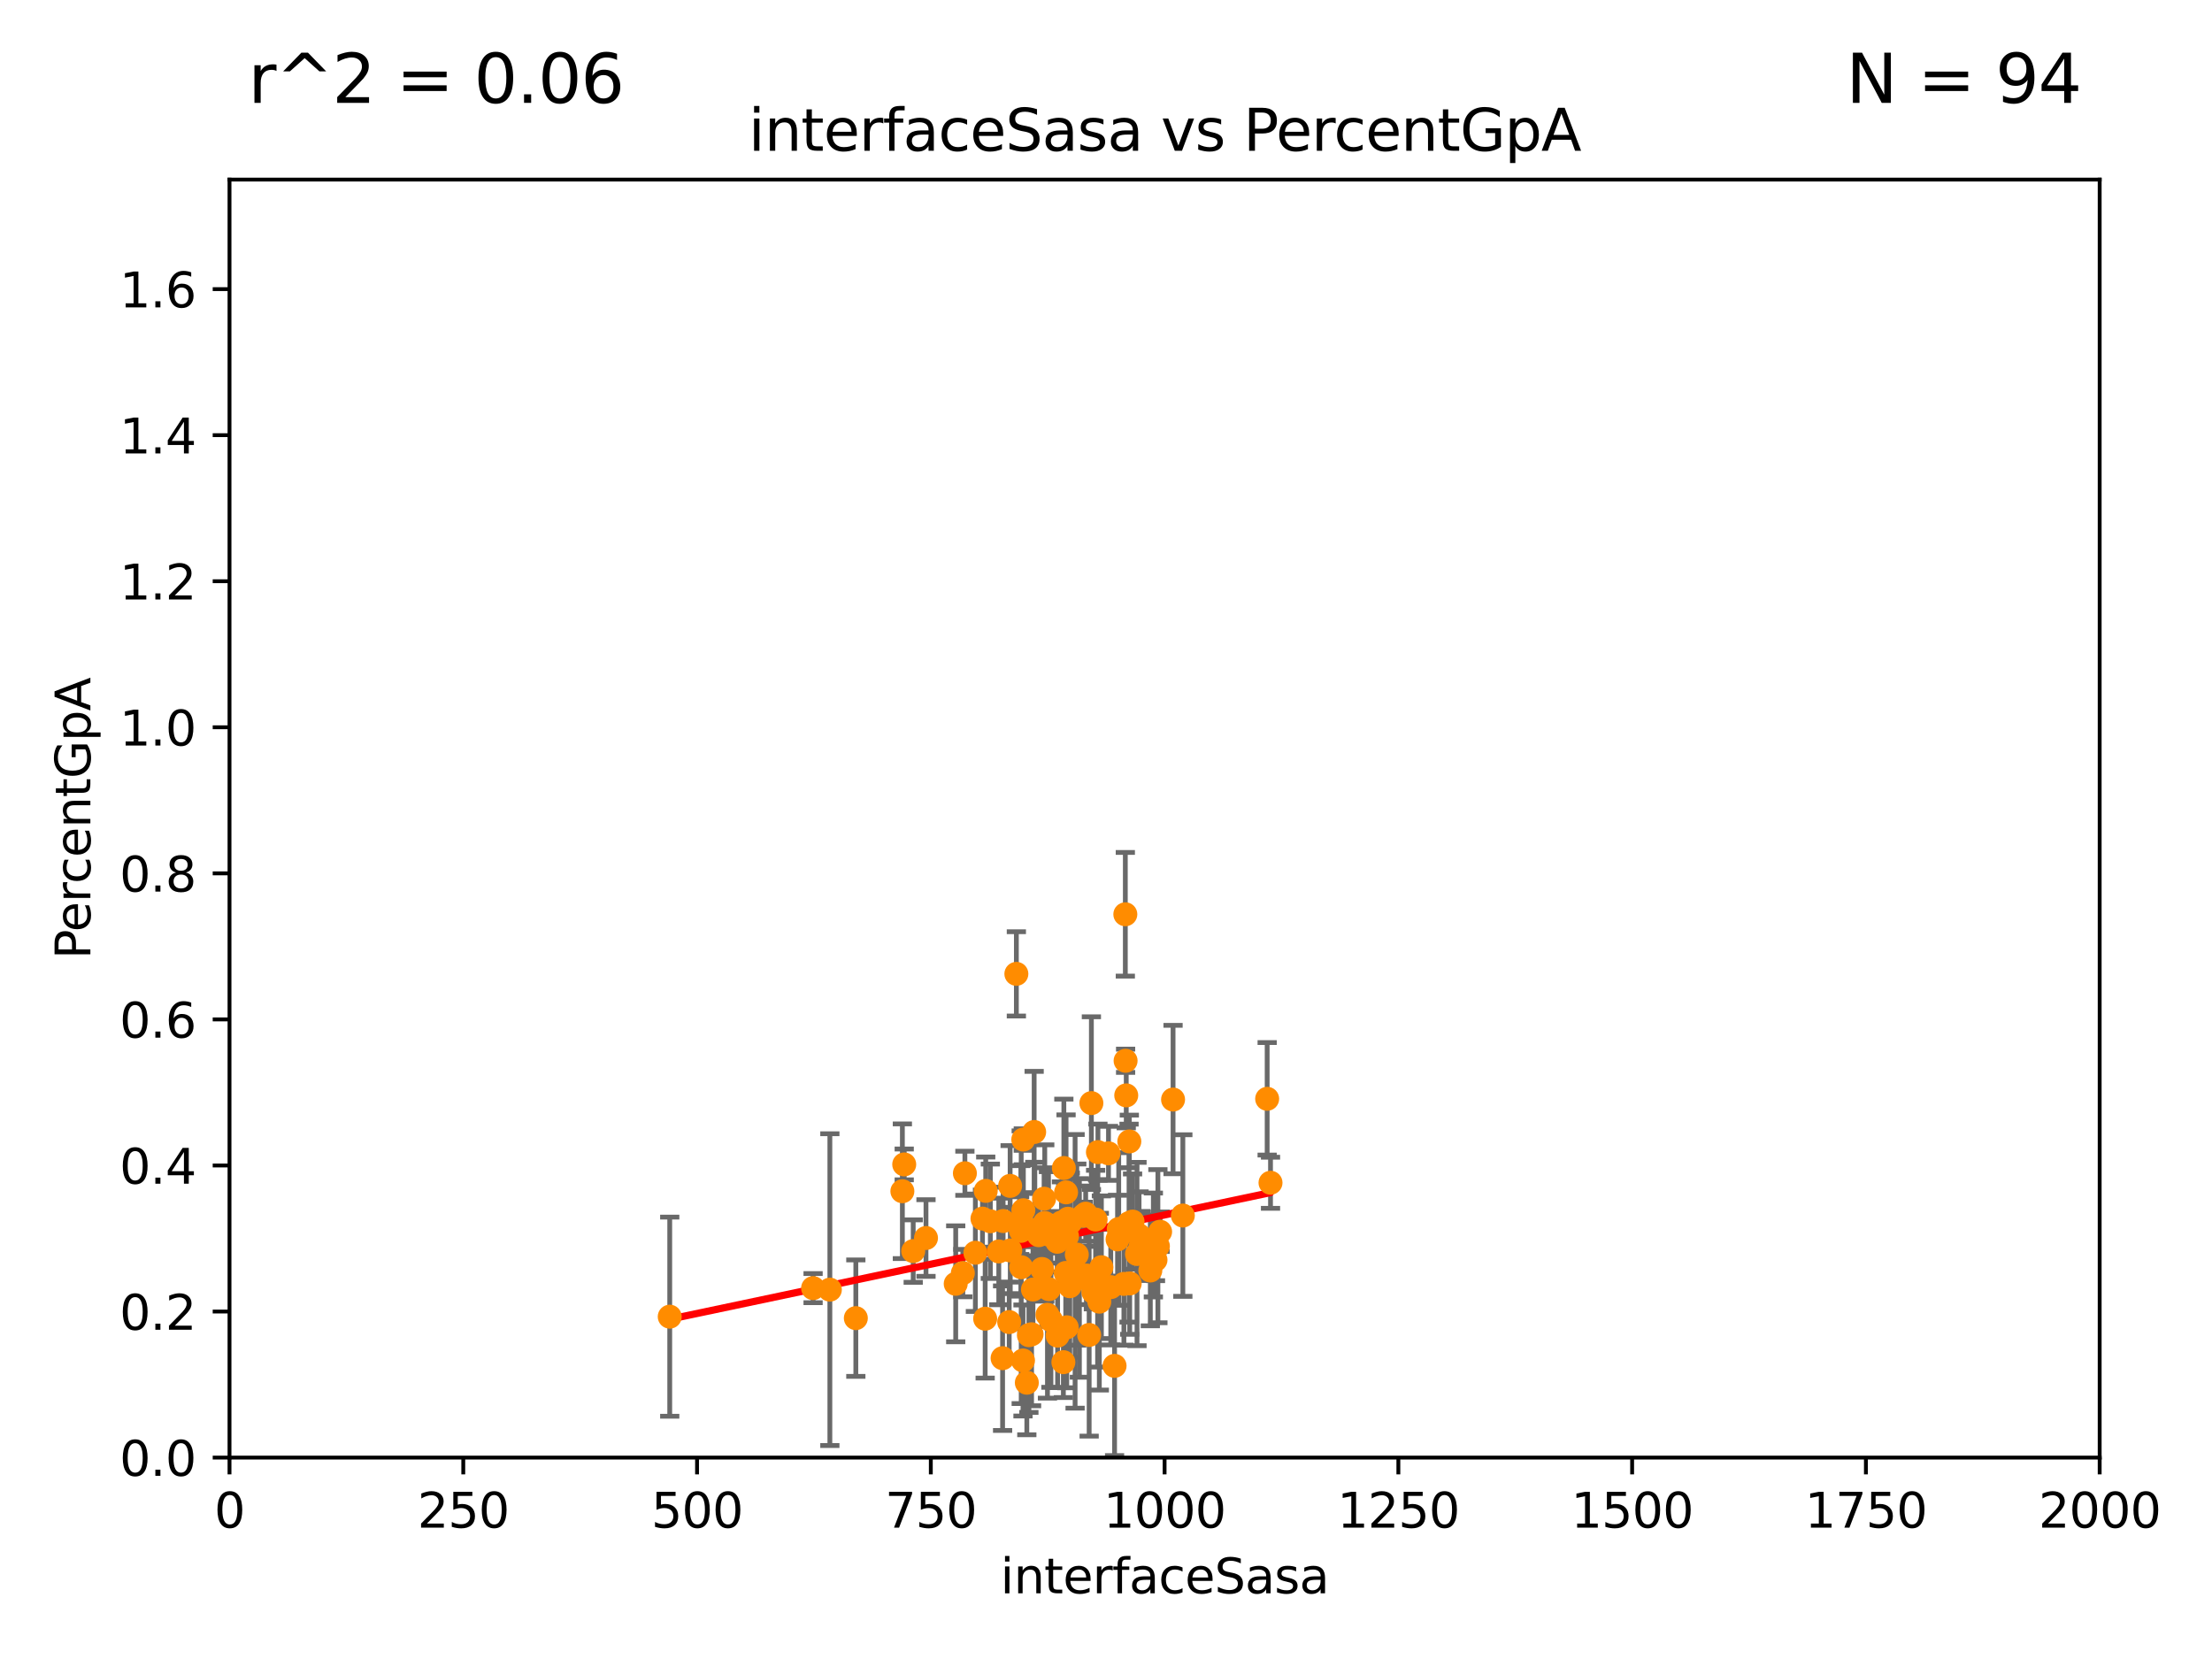 <?xml version="1.0" encoding="utf-8" standalone="no"?>
<!DOCTYPE svg PUBLIC "-//W3C//DTD SVG 1.1//EN"
  "http://www.w3.org/Graphics/SVG/1.1/DTD/svg11.dtd">
<svg xmlns:xlink="http://www.w3.org/1999/xlink" width="460.8pt" height="345.6pt" viewBox="0 0 460.8 345.6" xmlns="http://www.w3.org/2000/svg" version="1.1">
 <defs>
  <style type="text/css">*{stroke-linejoin: round; stroke-linecap: butt}</style>
 </defs>
 <g id="figure_1">
  <g id="patch_1">
   <path d="M 0 345.6 
L 460.8 345.6 
L 460.8 0 
L 0 0 
z
" style="fill: #ffffff"/>
  </g>
  <g id="axes_1">
   <g id="patch_2">
    <path d="M 47.81 303.64 
L 437.4 303.64 
L 437.4 37.411 
L 47.81 37.411 
z
" style="fill: #ffffff"/>
   </g>
   <g id="PathCollection_1">
    <defs>
     <path id="m6077a698b0" d="M 0 1.118 
C 0.297 1.118 0.581 1 0.791 0.791 
C 1 0.581 1.118 0.297 1.118 0 
C 1.118 -0.297 1 -0.581 0.791 -0.791 
C 0.581 -1 0.297 -1.118 0 -1.118 
C -0.297 -1.118 -0.581 -1 -0.791 -0.791 
C -1 -0.581 -1.118 -0.297 -1.118 0 
C -1.118 0.297 -1 0.581 -0.791 0.791 
C -0.581 1 -0.297 1.118 0 1.118 
z
" style="stroke: #ff8c00"/>
    </defs>
    <g clip-path="url(#pb2f2fca8db)">
     <use xlink:href="#m6077a698b0" x="218.205" y="273.893" style="fill: #ff8c00; stroke: #ff8c00"/>
     <use xlink:href="#m6077a698b0" x="210.236" y="275.413" style="fill: #ff8c00; stroke: #ff8c00"/>
     <use xlink:href="#m6077a698b0" x="206.305" y="254.411" style="fill: #ff8c00; stroke: #ff8c00"/>
     <use xlink:href="#m6077a698b0" x="213.109" y="283.414" style="fill: #ff8c00; stroke: #ff8c00"/>
     <use xlink:href="#m6077a698b0" x="216.395" y="257.31" style="fill: #ff8c00; stroke: #ff8c00"/>
     <use xlink:href="#m6077a698b0" x="212.677" y="256.416" style="fill: #ff8c00; stroke: #ff8c00"/>
     <use xlink:href="#m6077a698b0" x="205.345" y="248.081" style="fill: #ff8c00; stroke: #ff8c00"/>
     <use xlink:href="#m6077a698b0" x="205.228" y="274.708" style="fill: #ff8c00; stroke: #ff8c00"/>
     <use xlink:href="#m6077a698b0" x="208.066" y="260.698" style="fill: #ff8c00; stroke: #ff8c00"/>
     <use xlink:href="#m6077a698b0" x="169.382" y="268.338" style="fill: #ff8c00; stroke: #ff8c00"/>
     <use xlink:href="#m6077a698b0" x="188.366" y="242.569" style="fill: #ff8c00; stroke: #ff8c00"/>
     <use xlink:href="#m6077a698b0" x="139.518" y="274.285" style="fill: #ff8c00; stroke: #ff8c00"/>
     <use xlink:href="#m6077a698b0" x="187.981" y="248.155" style="fill: #ff8c00; stroke: #ff8c00"/>
     <use xlink:href="#m6077a698b0" x="192.901" y="257.903" style="fill: #ff8c00; stroke: #ff8c00"/>
     <use xlink:href="#m6077a698b0" x="172.876" y="268.656" style="fill: #ff8c00; stroke: #ff8c00"/>
     <use xlink:href="#m6077a698b0" x="222.222" y="276.502" style="fill: #ff8c00; stroke: #ff8c00"/>
     <use xlink:href="#m6077a698b0" x="213.17" y="237.391" style="fill: #ff8c00; stroke: #ff8c00"/>
     <use xlink:href="#m6077a698b0" x="264.671" y="246.389" style="fill: #ff8c00; stroke: #ff8c00"/>
     <use xlink:href="#m6077a698b0" x="222.853" y="267.943" style="fill: #ff8c00; stroke: #ff8c00"/>
     <use xlink:href="#m6077a698b0" x="227.356" y="229.797" style="fill: #ff8c00; stroke: #ff8c00"/>
     <use xlink:href="#m6077a698b0" x="227.775" y="269.155" style="fill: #ff8c00; stroke: #ff8c00"/>
     <use xlink:href="#m6077a698b0" x="235.935" y="254.475" style="fill: #ff8c00; stroke: #ff8c00"/>
     <use xlink:href="#m6077a698b0" x="234.616" y="228.187" style="fill: #ff8c00; stroke: #ff8c00"/>
     <use xlink:href="#m6077a698b0" x="241.212" y="259.6" style="fill: #ff8c00; stroke: #ff8c00"/>
     <use xlink:href="#m6077a698b0" x="217.504" y="249.713" style="fill: #ff8c00; stroke: #ff8c00"/>
     <use xlink:href="#m6077a698b0" x="239.634" y="264.667" style="fill: #ff8c00; stroke: #ff8c00"/>
     <use xlink:href="#m6077a698b0" x="240.71" y="262.466" style="fill: #ff8c00; stroke: #ff8c00"/>
     <use xlink:href="#m6077a698b0" x="226.168" y="252.827" style="fill: #ff8c00; stroke: #ff8c00"/>
     <use xlink:href="#m6077a698b0" x="226.32" y="265.707" style="fill: #ff8c00; stroke: #ff8c00"/>
     <use xlink:href="#m6077a698b0" x="208.859" y="282.934" style="fill: #ff8c00; stroke: #ff8c00"/>
     <use xlink:href="#m6077a698b0" x="230.919" y="240.262" style="fill: #ff8c00; stroke: #ff8c00"/>
     <use xlink:href="#m6077a698b0" x="228.718" y="240.006" style="fill: #ff8c00; stroke: #ff8c00"/>
     <use xlink:href="#m6077a698b0" x="217.065" y="264.352" style="fill: #ff8c00; stroke: #ff8c00"/>
     <use xlink:href="#m6077a698b0" x="199.092" y="267.44" style="fill: #ff8c00; stroke: #ff8c00"/>
     <use xlink:href="#m6077a698b0" x="222.013" y="265.173" style="fill: #ff8c00; stroke: #ff8c00"/>
     <use xlink:href="#m6077a698b0" x="218.417" y="257.171" style="fill: #ff8c00; stroke: #ff8c00"/>
     <use xlink:href="#m6077a698b0" x="225.638" y="253.277" style="fill: #ff8c00; stroke: #ff8c00"/>
     <use xlink:href="#m6077a698b0" x="218.928" y="275.017" style="fill: #ff8c00; stroke: #ff8c00"/>
     <use xlink:href="#m6077a698b0" x="235.339" y="267.366" style="fill: #ff8c00; stroke: #ff8c00"/>
     <use xlink:href="#m6077a698b0" x="218.507" y="268.556" style="fill: #ff8c00; stroke: #ff8c00"/>
     <use xlink:href="#m6077a698b0" x="221.52" y="283.765" style="fill: #ff8c00; stroke: #ff8c00"/>
     <use xlink:href="#m6077a698b0" x="226.891" y="278.096" style="fill: #ff8c00; stroke: #ff8c00"/>
     <use xlink:href="#m6077a698b0" x="221.62" y="243.319" style="fill: #ff8c00; stroke: #ff8c00"/>
     <use xlink:href="#m6077a698b0" x="235.201" y="254.797" style="fill: #ff8c00; stroke: #ff8c00"/>
     <use xlink:href="#m6077a698b0" x="235.259" y="237.783" style="fill: #ff8c00; stroke: #ff8c00"/>
     <use xlink:href="#m6077a698b0" x="232.807" y="258.187" style="fill: #ff8c00; stroke: #ff8c00"/>
     <use xlink:href="#m6077a698b0" x="231.395" y="268.131" style="fill: #ff8c00; stroke: #ff8c00"/>
     <use xlink:href="#m6077a698b0" x="234.482" y="220.978" style="fill: #ff8c00; stroke: #ff8c00"/>
     <use xlink:href="#m6077a698b0" x="214.338" y="278.141" style="fill: #ff8c00; stroke: #ff8c00"/>
     <use xlink:href="#m6077a698b0" x="240.266" y="259.355" style="fill: #ff8c00; stroke: #ff8c00"/>
     <use xlink:href="#m6077a698b0" x="220.32" y="278.238" style="fill: #ff8c00; stroke: #ff8c00"/>
     <use xlink:href="#m6077a698b0" x="211.728" y="202.873" style="fill: #ff8c00; stroke: #ff8c00"/>
     <use xlink:href="#m6077a698b0" x="204.667" y="253.856" style="fill: #ff8c00; stroke: #ff8c00"/>
     <use xlink:href="#m6077a698b0" x="217.64" y="254.771" style="fill: #ff8c00; stroke: #ff8c00"/>
     <use xlink:href="#m6077a698b0" x="232.185" y="284.531" style="fill: #ff8c00; stroke: #ff8c00"/>
     <use xlink:href="#m6077a698b0" x="210.46" y="260.493" style="fill: #ff8c00; stroke: #ff8c00"/>
     <use xlink:href="#m6077a698b0" x="212.737" y="263.988" style="fill: #ff8c00; stroke: #ff8c00"/>
     <use xlink:href="#m6077a698b0" x="263.972" y="228.9" style="fill: #ff8c00; stroke: #ff8c00"/>
     <use xlink:href="#m6077a698b0" x="223.963" y="264.844" style="fill: #ff8c00; stroke: #ff8c00"/>
     <use xlink:href="#m6077a698b0" x="222.081" y="248.388" style="fill: #ff8c00; stroke: #ff8c00"/>
     <use xlink:href="#m6077a698b0" x="229.439" y="263.987" style="fill: #ff8c00; stroke: #ff8c00"/>
     <use xlink:href="#m6077a698b0" x="213.185" y="252.112" style="fill: #ff8c00; stroke: #ff8c00"/>
     <use xlink:href="#m6077a698b0" x="200.576" y="265.204" style="fill: #ff8c00; stroke: #ff8c00"/>
     <use xlink:href="#m6077a698b0" x="244.37" y="229.056" style="fill: #ff8c00; stroke: #ff8c00"/>
     <use xlink:href="#m6077a698b0" x="222.958" y="254.65" style="fill: #ff8c00; stroke: #ff8c00"/>
     <use xlink:href="#m6077a698b0" x="208.97" y="254.363" style="fill: #ff8c00; stroke: #ff8c00"/>
     <use xlink:href="#m6077a698b0" x="222.282" y="257.54" style="fill: #ff8c00; stroke: #ff8c00"/>
     <use xlink:href="#m6077a698b0" x="215.433" y="235.816" style="fill: #ff8c00; stroke: #ff8c00"/>
     <use xlink:href="#m6077a698b0" x="224.859" y="266.221" style="fill: #ff8c00; stroke: #ff8c00"/>
     <use xlink:href="#m6077a698b0" x="246.409" y="253.22" style="fill: #ff8c00; stroke: #ff8c00"/>
     <use xlink:href="#m6077a698b0" x="215.184" y="268.63" style="fill: #ff8c00; stroke: #ff8c00"/>
     <use xlink:href="#m6077a698b0" x="234.426" y="190.462" style="fill: #ff8c00; stroke: #ff8c00"/>
     <use xlink:href="#m6077a698b0" x="190.238" y="260.625" style="fill: #ff8c00; stroke: #ff8c00"/>
     <use xlink:href="#m6077a698b0" x="210.429" y="247.04" style="fill: #ff8c00; stroke: #ff8c00"/>
     <use xlink:href="#m6077a698b0" x="233.05" y="256.02" style="fill: #ff8c00; stroke: #ff8c00"/>
     <use xlink:href="#m6077a698b0" x="237.287" y="257.343" style="fill: #ff8c00; stroke: #ff8c00"/>
     <use xlink:href="#m6077a698b0" x="241.672" y="256.592" style="fill: #ff8c00; stroke: #ff8c00"/>
     <use xlink:href="#m6077a698b0" x="224.32" y="261.353" style="fill: #ff8c00; stroke: #ff8c00"/>
     <use xlink:href="#m6077a698b0" x="215.571" y="256.214" style="fill: #ff8c00; stroke: #ff8c00"/>
     <use xlink:href="#m6077a698b0" x="236.859" y="261.233" style="fill: #ff8c00; stroke: #ff8c00"/>
     <use xlink:href="#m6077a698b0" x="212.406" y="255.315" style="fill: #ff8c00; stroke: #ff8c00"/>
     <use xlink:href="#m6077a698b0" x="214.895" y="277.95" style="fill: #ff8c00; stroke: #ff8c00"/>
     <use xlink:href="#m6077a698b0" x="228.652" y="265.256" style="fill: #ff8c00; stroke: #ff8c00"/>
     <use xlink:href="#m6077a698b0" x="237.64" y="259.559" style="fill: #ff8c00; stroke: #ff8c00"/>
     <use xlink:href="#m6077a698b0" x="222.465" y="253.887" style="fill: #ff8c00; stroke: #ff8c00"/>
     <use xlink:href="#m6077a698b0" x="220.241" y="258.683" style="fill: #ff8c00; stroke: #ff8c00"/>
     <use xlink:href="#m6077a698b0" x="229.01" y="271.162" style="fill: #ff8c00; stroke: #ff8c00"/>
     <use xlink:href="#m6077a698b0" x="203.188" y="260.972" style="fill: #ff8c00; stroke: #ff8c00"/>
     <use xlink:href="#m6077a698b0" x="178.286" y="274.593" style="fill: #ff8c00; stroke: #ff8c00"/>
     <use xlink:href="#m6077a698b0" x="213.906" y="288.044" style="fill: #ff8c00; stroke: #ff8c00"/>
     <use xlink:href="#m6077a698b0" x="234.129" y="267.46" style="fill: #ff8c00; stroke: #ff8c00"/>
     <use xlink:href="#m6077a698b0" x="201.005" y="244.412" style="fill: #ff8c00; stroke: #ff8c00"/>
     <use xlink:href="#m6077a698b0" x="221.121" y="254.663" style="fill: #ff8c00; stroke: #ff8c00"/>
     <use xlink:href="#m6077a698b0" x="228.237" y="254.049" style="fill: #ff8c00; stroke: #ff8c00"/>
    </g>
   </g>
   <g id="matplotlib.axis_1">
    <g id="xtick_1">
     <g id="line2d_1">
      <defs>
       <path id="mec5086f64a" d="M 0 0 
L 0 3.5 
" style="stroke: #000000; stroke-width: 0.8"/>
      </defs>
      <g>
       <use xlink:href="#mec5086f64a" x="47.81" y="303.64" style="stroke: #000000; stroke-width: 0.8"/>
      </g>
     </g>
     <g id="text_1">
      <!-- 0 -->
      <g transform="translate(44.629 318.238)scale(0.1 -0.1)">
       <defs>
        <path id="DejaVuSans-30" d="M 2034 4250 
Q 1547 4250 1301 3770 
Q 1056 3291 1056 2328 
Q 1056 1369 1301 889 
Q 1547 409 2034 409 
Q 2525 409 2770 889 
Q 3016 1369 3016 2328 
Q 3016 3291 2770 3770 
Q 2525 4250 2034 4250 
z
M 2034 4750 
Q 2819 4750 3233 4129 
Q 3647 3509 3647 2328 
Q 3647 1150 3233 529 
Q 2819 -91 2034 -91 
Q 1250 -91 836 529 
Q 422 1150 422 2328 
Q 422 3509 836 4129 
Q 1250 4750 2034 4750 
z
" transform="scale(0.016)"/>
       </defs>
       <use xlink:href="#DejaVuSans-30"/>
      </g>
     </g>
    </g>
    <g id="xtick_2">
     <g id="line2d_2">
      <g>
       <use xlink:href="#mec5086f64a" x="96.509" y="303.64" style="stroke: #000000; stroke-width: 0.8"/>
      </g>
     </g>
     <g id="text_2">
      <!-- 250 -->
      <g transform="translate(86.965 318.238)scale(0.1 -0.1)">
       <defs>
        <path id="DejaVuSans-32" d="M 1228 531 
L 3431 531 
L 3431 0 
L 469 0 
L 469 531 
Q 828 903 1448 1529 
Q 2069 2156 2228 2338 
Q 2531 2678 2651 2914 
Q 2772 3150 2772 3378 
Q 2772 3750 2511 3984 
Q 2250 4219 1831 4219 
Q 1534 4219 1204 4116 
Q 875 4013 500 3803 
L 500 4441 
Q 881 4594 1212 4672 
Q 1544 4750 1819 4750 
Q 2544 4750 2975 4387 
Q 3406 4025 3406 3419 
Q 3406 3131 3298 2873 
Q 3191 2616 2906 2266 
Q 2828 2175 2409 1742 
Q 1991 1309 1228 531 
z
" transform="scale(0.016)"/>
        <path id="DejaVuSans-35" d="M 691 4666 
L 3169 4666 
L 3169 4134 
L 1269 4134 
L 1269 2991 
Q 1406 3038 1543 3061 
Q 1681 3084 1819 3084 
Q 2600 3084 3056 2656 
Q 3513 2228 3513 1497 
Q 3513 744 3044 326 
Q 2575 -91 1722 -91 
Q 1428 -91 1123 -41 
Q 819 9 494 109 
L 494 744 
Q 775 591 1075 516 
Q 1375 441 1709 441 
Q 2250 441 2565 725 
Q 2881 1009 2881 1497 
Q 2881 1984 2565 2268 
Q 2250 2553 1709 2553 
Q 1456 2553 1204 2497 
Q 953 2441 691 2322 
L 691 4666 
z
" transform="scale(0.016)"/>
       </defs>
       <use xlink:href="#DejaVuSans-32"/>
       <use xlink:href="#DejaVuSans-35" x="63.623"/>
       <use xlink:href="#DejaVuSans-30" x="127.246"/>
      </g>
     </g>
    </g>
    <g id="xtick_3">
     <g id="line2d_3">
      <g>
       <use xlink:href="#mec5086f64a" x="145.208" y="303.64" style="stroke: #000000; stroke-width: 0.8"/>
      </g>
     </g>
     <g id="text_3">
      <!-- 500 -->
      <g transform="translate(135.664 318.238)scale(0.1 -0.1)">
       <use xlink:href="#DejaVuSans-35"/>
       <use xlink:href="#DejaVuSans-30" x="63.623"/>
       <use xlink:href="#DejaVuSans-30" x="127.246"/>
      </g>
     </g>
    </g>
    <g id="xtick_4">
     <g id="line2d_4">
      <g>
       <use xlink:href="#mec5086f64a" x="193.906" y="303.64" style="stroke: #000000; stroke-width: 0.8"/>
      </g>
     </g>
     <g id="text_4">
      <!-- 750 -->
      <g transform="translate(184.363 318.238)scale(0.1 -0.1)">
       <defs>
        <path id="DejaVuSans-37" d="M 525 4666 
L 3525 4666 
L 3525 4397 
L 1831 0 
L 1172 0 
L 2766 4134 
L 525 4134 
L 525 4666 
z
" transform="scale(0.016)"/>
       </defs>
       <use xlink:href="#DejaVuSans-37"/>
       <use xlink:href="#DejaVuSans-35" x="63.623"/>
       <use xlink:href="#DejaVuSans-30" x="127.246"/>
      </g>
     </g>
    </g>
    <g id="xtick_5">
     <g id="line2d_5">
      <g>
       <use xlink:href="#mec5086f64a" x="242.605" y="303.64" style="stroke: #000000; stroke-width: 0.8"/>
      </g>
     </g>
     <g id="text_5">
      <!-- 1000 -->
      <g transform="translate(229.88 318.238)scale(0.1 -0.1)">
       <defs>
        <path id="DejaVuSans-31" d="M 794 531 
L 1825 531 
L 1825 4091 
L 703 3866 
L 703 4441 
L 1819 4666 
L 2450 4666 
L 2450 531 
L 3481 531 
L 3481 0 
L 794 0 
L 794 531 
z
" transform="scale(0.016)"/>
       </defs>
       <use xlink:href="#DejaVuSans-31"/>
       <use xlink:href="#DejaVuSans-30" x="63.623"/>
       <use xlink:href="#DejaVuSans-30" x="127.246"/>
       <use xlink:href="#DejaVuSans-30" x="190.869"/>
      </g>
     </g>
    </g>
    <g id="xtick_6">
     <g id="line2d_6">
      <g>
       <use xlink:href="#mec5086f64a" x="291.304" y="303.64" style="stroke: #000000; stroke-width: 0.8"/>
      </g>
     </g>
     <g id="text_6">
      <!-- 1250 -->
      <g transform="translate(278.579 318.238)scale(0.1 -0.1)">
       <use xlink:href="#DejaVuSans-31"/>
       <use xlink:href="#DejaVuSans-32" x="63.623"/>
       <use xlink:href="#DejaVuSans-35" x="127.246"/>
       <use xlink:href="#DejaVuSans-30" x="190.869"/>
      </g>
     </g>
    </g>
    <g id="xtick_7">
     <g id="line2d_7">
      <g>
       <use xlink:href="#mec5086f64a" x="340.002" y="303.64" style="stroke: #000000; stroke-width: 0.8"/>
      </g>
     </g>
     <g id="text_7">
      <!-- 1500 -->
      <g transform="translate(327.277 318.238)scale(0.1 -0.1)">
       <use xlink:href="#DejaVuSans-31"/>
       <use xlink:href="#DejaVuSans-35" x="63.623"/>
       <use xlink:href="#DejaVuSans-30" x="127.246"/>
       <use xlink:href="#DejaVuSans-30" x="190.869"/>
      </g>
     </g>
    </g>
    <g id="xtick_8">
     <g id="line2d_8">
      <g>
       <use xlink:href="#mec5086f64a" x="388.701" y="303.64" style="stroke: #000000; stroke-width: 0.8"/>
      </g>
     </g>
     <g id="text_8">
      <!-- 1750 -->
      <g transform="translate(375.976 318.238)scale(0.1 -0.1)">
       <use xlink:href="#DejaVuSans-31"/>
       <use xlink:href="#DejaVuSans-37" x="63.623"/>
       <use xlink:href="#DejaVuSans-35" x="127.246"/>
       <use xlink:href="#DejaVuSans-30" x="190.869"/>
      </g>
     </g>
    </g>
    <g id="xtick_9">
     <g id="line2d_9">
      <g>
       <use xlink:href="#mec5086f64a" x="437.4" y="303.64" style="stroke: #000000; stroke-width: 0.8"/>
      </g>
     </g>
     <g id="text_9">
      <!-- 2000 -->
      <g transform="translate(424.675 318.238)scale(0.1 -0.1)">
       <use xlink:href="#DejaVuSans-32"/>
       <use xlink:href="#DejaVuSans-30" x="63.623"/>
       <use xlink:href="#DejaVuSans-30" x="127.246"/>
       <use xlink:href="#DejaVuSans-30" x="190.869"/>
      </g>
     </g>
    </g>
    <g id="text_10">
     <!-- interfaceSasa -->
     <g transform="translate(208.398 331.917)scale(0.1 -0.1)">
      <defs>
       <path id="DejaVuSans-69" d="M 603 3500 
L 1178 3500 
L 1178 0 
L 603 0 
L 603 3500 
z
M 603 4863 
L 1178 4863 
L 1178 4134 
L 603 4134 
L 603 4863 
z
" transform="scale(0.016)"/>
       <path id="DejaVuSans-6e" d="M 3513 2113 
L 3513 0 
L 2938 0 
L 2938 2094 
Q 2938 2591 2744 2837 
Q 2550 3084 2163 3084 
Q 1697 3084 1428 2787 
Q 1159 2491 1159 1978 
L 1159 0 
L 581 0 
L 581 3500 
L 1159 3500 
L 1159 2956 
Q 1366 3272 1645 3428 
Q 1925 3584 2291 3584 
Q 2894 3584 3203 3211 
Q 3513 2838 3513 2113 
z
" transform="scale(0.016)"/>
       <path id="DejaVuSans-74" d="M 1172 4494 
L 1172 3500 
L 2356 3500 
L 2356 3053 
L 1172 3053 
L 1172 1153 
Q 1172 725 1289 603 
Q 1406 481 1766 481 
L 2356 481 
L 2356 0 
L 1766 0 
Q 1100 0 847 248 
Q 594 497 594 1153 
L 594 3053 
L 172 3053 
L 172 3500 
L 594 3500 
L 594 4494 
L 1172 4494 
z
" transform="scale(0.016)"/>
       <path id="DejaVuSans-65" d="M 3597 1894 
L 3597 1613 
L 953 1613 
Q 991 1019 1311 708 
Q 1631 397 2203 397 
Q 2534 397 2845 478 
Q 3156 559 3463 722 
L 3463 178 
Q 3153 47 2828 -22 
Q 2503 -91 2169 -91 
Q 1331 -91 842 396 
Q 353 884 353 1716 
Q 353 2575 817 3079 
Q 1281 3584 2069 3584 
Q 2775 3584 3186 3129 
Q 3597 2675 3597 1894 
z
M 3022 2063 
Q 3016 2534 2758 2815 
Q 2500 3097 2075 3097 
Q 1594 3097 1305 2825 
Q 1016 2553 972 2059 
L 3022 2063 
z
" transform="scale(0.016)"/>
       <path id="DejaVuSans-72" d="M 2631 2963 
Q 2534 3019 2420 3045 
Q 2306 3072 2169 3072 
Q 1681 3072 1420 2755 
Q 1159 2438 1159 1844 
L 1159 0 
L 581 0 
L 581 3500 
L 1159 3500 
L 1159 2956 
Q 1341 3275 1631 3429 
Q 1922 3584 2338 3584 
Q 2397 3584 2469 3576 
Q 2541 3569 2628 3553 
L 2631 2963 
z
" transform="scale(0.016)"/>
       <path id="DejaVuSans-66" d="M 2375 4863 
L 2375 4384 
L 1825 4384 
Q 1516 4384 1395 4259 
Q 1275 4134 1275 3809 
L 1275 3500 
L 2222 3500 
L 2222 3053 
L 1275 3053 
L 1275 0 
L 697 0 
L 697 3053 
L 147 3053 
L 147 3500 
L 697 3500 
L 697 3744 
Q 697 4328 969 4595 
Q 1241 4863 1831 4863 
L 2375 4863 
z
" transform="scale(0.016)"/>
       <path id="DejaVuSans-61" d="M 2194 1759 
Q 1497 1759 1228 1600 
Q 959 1441 959 1056 
Q 959 750 1161 570 
Q 1363 391 1709 391 
Q 2188 391 2477 730 
Q 2766 1069 2766 1631 
L 2766 1759 
L 2194 1759 
z
M 3341 1997 
L 3341 0 
L 2766 0 
L 2766 531 
Q 2569 213 2275 61 
Q 1981 -91 1556 -91 
Q 1019 -91 701 211 
Q 384 513 384 1019 
Q 384 1609 779 1909 
Q 1175 2209 1959 2209 
L 2766 2209 
L 2766 2266 
Q 2766 2663 2505 2880 
Q 2244 3097 1772 3097 
Q 1472 3097 1187 3025 
Q 903 2953 641 2809 
L 641 3341 
Q 956 3463 1253 3523 
Q 1550 3584 1831 3584 
Q 2591 3584 2966 3190 
Q 3341 2797 3341 1997 
z
" transform="scale(0.016)"/>
       <path id="DejaVuSans-63" d="M 3122 3366 
L 3122 2828 
Q 2878 2963 2633 3030 
Q 2388 3097 2138 3097 
Q 1578 3097 1268 2742 
Q 959 2388 959 1747 
Q 959 1106 1268 751 
Q 1578 397 2138 397 
Q 2388 397 2633 464 
Q 2878 531 3122 666 
L 3122 134 
Q 2881 22 2623 -34 
Q 2366 -91 2075 -91 
Q 1284 -91 818 406 
Q 353 903 353 1747 
Q 353 2603 823 3093 
Q 1294 3584 2113 3584 
Q 2378 3584 2631 3529 
Q 2884 3475 3122 3366 
z
" transform="scale(0.016)"/>
       <path id="DejaVuSans-53" d="M 3425 4513 
L 3425 3897 
Q 3066 4069 2747 4153 
Q 2428 4238 2131 4238 
Q 1616 4238 1336 4038 
Q 1056 3838 1056 3469 
Q 1056 3159 1242 3001 
Q 1428 2844 1947 2747 
L 2328 2669 
Q 3034 2534 3370 2195 
Q 3706 1856 3706 1288 
Q 3706 609 3251 259 
Q 2797 -91 1919 -91 
Q 1588 -91 1214 -16 
Q 841 59 441 206 
L 441 856 
Q 825 641 1194 531 
Q 1563 422 1919 422 
Q 2459 422 2753 634 
Q 3047 847 3047 1241 
Q 3047 1584 2836 1778 
Q 2625 1972 2144 2069 
L 1759 2144 
Q 1053 2284 737 2584 
Q 422 2884 422 3419 
Q 422 4038 858 4394 
Q 1294 4750 2059 4750 
Q 2388 4750 2728 4690 
Q 3069 4631 3425 4513 
z
" transform="scale(0.016)"/>
       <path id="DejaVuSans-73" d="M 2834 3397 
L 2834 2853 
Q 2591 2978 2328 3040 
Q 2066 3103 1784 3103 
Q 1356 3103 1142 2972 
Q 928 2841 928 2578 
Q 928 2378 1081 2264 
Q 1234 2150 1697 2047 
L 1894 2003 
Q 2506 1872 2764 1633 
Q 3022 1394 3022 966 
Q 3022 478 2636 193 
Q 2250 -91 1575 -91 
Q 1294 -91 989 -36 
Q 684 19 347 128 
L 347 722 
Q 666 556 975 473 
Q 1284 391 1588 391 
Q 1994 391 2212 530 
Q 2431 669 2431 922 
Q 2431 1156 2273 1281 
Q 2116 1406 1581 1522 
L 1381 1569 
Q 847 1681 609 1914 
Q 372 2147 372 2553 
Q 372 3047 722 3315 
Q 1072 3584 1716 3584 
Q 2034 3584 2315 3537 
Q 2597 3491 2834 3397 
z
" transform="scale(0.016)"/>
      </defs>
      <use xlink:href="#DejaVuSans-69"/>
      <use xlink:href="#DejaVuSans-6e" x="27.783"/>
      <use xlink:href="#DejaVuSans-74" x="91.162"/>
      <use xlink:href="#DejaVuSans-65" x="130.371"/>
      <use xlink:href="#DejaVuSans-72" x="191.895"/>
      <use xlink:href="#DejaVuSans-66" x="233.008"/>
      <use xlink:href="#DejaVuSans-61" x="268.213"/>
      <use xlink:href="#DejaVuSans-63" x="329.492"/>
      <use xlink:href="#DejaVuSans-65" x="384.473"/>
      <use xlink:href="#DejaVuSans-53" x="445.996"/>
      <use xlink:href="#DejaVuSans-61" x="509.473"/>
      <use xlink:href="#DejaVuSans-73" x="570.752"/>
      <use xlink:href="#DejaVuSans-61" x="622.852"/>
     </g>
    </g>
   </g>
   <g id="matplotlib.axis_2">
    <g id="ytick_1">
     <g id="line2d_10">
      <defs>
       <path id="m1d85104e60" d="M 0 0 
L -3.5 0 
" style="stroke: #000000; stroke-width: 0.8"/>
      </defs>
      <g>
       <use xlink:href="#m1d85104e60" x="47.81" y="303.64" style="stroke: #000000; stroke-width: 0.8"/>
      </g>
     </g>
     <g id="text_11">
      <!-- 0.0 -->
      <g transform="translate(24.907 307.439)scale(0.1 -0.1)">
       <defs>
        <path id="DejaVuSans-2e" d="M 684 794 
L 1344 794 
L 1344 0 
L 684 0 
L 684 794 
z
" transform="scale(0.016)"/>
       </defs>
       <use xlink:href="#DejaVuSans-30"/>
       <use xlink:href="#DejaVuSans-2e" x="63.623"/>
       <use xlink:href="#DejaVuSans-30" x="95.41"/>
      </g>
     </g>
    </g>
    <g id="ytick_2">
     <g id="line2d_11">
      <g>
       <use xlink:href="#m1d85104e60" x="47.81" y="273.214" style="stroke: #000000; stroke-width: 0.8"/>
      </g>
     </g>
     <g id="text_12">
      <!-- 0.2 -->
      <g transform="translate(24.907 277.013)scale(0.1 -0.1)">
       <use xlink:href="#DejaVuSans-30"/>
       <use xlink:href="#DejaVuSans-2e" x="63.623"/>
       <use xlink:href="#DejaVuSans-32" x="95.41"/>
      </g>
     </g>
    </g>
    <g id="ytick_3">
     <g id="line2d_12">
      <g>
       <use xlink:href="#m1d85104e60" x="47.81" y="242.788" style="stroke: #000000; stroke-width: 0.8"/>
      </g>
     </g>
     <g id="text_13">
      <!-- 0.4 -->
      <g transform="translate(24.907 246.587)scale(0.1 -0.1)">
       <defs>
        <path id="DejaVuSans-34" d="M 2419 4116 
L 825 1625 
L 2419 1625 
L 2419 4116 
z
M 2253 4666 
L 3047 4666 
L 3047 1625 
L 3713 1625 
L 3713 1100 
L 3047 1100 
L 3047 0 
L 2419 0 
L 2419 1100 
L 313 1100 
L 313 1709 
L 2253 4666 
z
" transform="scale(0.016)"/>
       </defs>
       <use xlink:href="#DejaVuSans-30"/>
       <use xlink:href="#DejaVuSans-2e" x="63.623"/>
       <use xlink:href="#DejaVuSans-34" x="95.41"/>
      </g>
     </g>
    </g>
    <g id="ytick_4">
     <g id="line2d_13">
      <g>
       <use xlink:href="#m1d85104e60" x="47.81" y="212.362" style="stroke: #000000; stroke-width: 0.8"/>
      </g>
     </g>
     <g id="text_14">
      <!-- 0.6 -->
      <g transform="translate(24.907 216.161)scale(0.1 -0.1)">
       <defs>
        <path id="DejaVuSans-36" d="M 2113 2584 
Q 1688 2584 1439 2293 
Q 1191 2003 1191 1497 
Q 1191 994 1439 701 
Q 1688 409 2113 409 
Q 2538 409 2786 701 
Q 3034 994 3034 1497 
Q 3034 2003 2786 2293 
Q 2538 2584 2113 2584 
z
M 3366 4563 
L 3366 3988 
Q 3128 4100 2886 4159 
Q 2644 4219 2406 4219 
Q 1781 4219 1451 3797 
Q 1122 3375 1075 2522 
Q 1259 2794 1537 2939 
Q 1816 3084 2150 3084 
Q 2853 3084 3261 2657 
Q 3669 2231 3669 1497 
Q 3669 778 3244 343 
Q 2819 -91 2113 -91 
Q 1303 -91 875 529 
Q 447 1150 447 2328 
Q 447 3434 972 4092 
Q 1497 4750 2381 4750 
Q 2619 4750 2861 4703 
Q 3103 4656 3366 4563 
z
" transform="scale(0.016)"/>
       </defs>
       <use xlink:href="#DejaVuSans-30"/>
       <use xlink:href="#DejaVuSans-2e" x="63.623"/>
       <use xlink:href="#DejaVuSans-36" x="95.41"/>
      </g>
     </g>
    </g>
    <g id="ytick_5">
     <g id="line2d_14">
      <g>
       <use xlink:href="#m1d85104e60" x="47.81" y="181.935" style="stroke: #000000; stroke-width: 0.8"/>
      </g>
     </g>
     <g id="text_15">
      <!-- 0.8 -->
      <g transform="translate(24.907 185.735)scale(0.1 -0.1)">
       <defs>
        <path id="DejaVuSans-38" d="M 2034 2216 
Q 1584 2216 1326 1975 
Q 1069 1734 1069 1313 
Q 1069 891 1326 650 
Q 1584 409 2034 409 
Q 2484 409 2743 651 
Q 3003 894 3003 1313 
Q 3003 1734 2745 1975 
Q 2488 2216 2034 2216 
z
M 1403 2484 
Q 997 2584 770 2862 
Q 544 3141 544 3541 
Q 544 4100 942 4425 
Q 1341 4750 2034 4750 
Q 2731 4750 3128 4425 
Q 3525 4100 3525 3541 
Q 3525 3141 3298 2862 
Q 3072 2584 2669 2484 
Q 3125 2378 3379 2068 
Q 3634 1759 3634 1313 
Q 3634 634 3220 271 
Q 2806 -91 2034 -91 
Q 1263 -91 848 271 
Q 434 634 434 1313 
Q 434 1759 690 2068 
Q 947 2378 1403 2484 
z
M 1172 3481 
Q 1172 3119 1398 2916 
Q 1625 2713 2034 2713 
Q 2441 2713 2670 2916 
Q 2900 3119 2900 3481 
Q 2900 3844 2670 4047 
Q 2441 4250 2034 4250 
Q 1625 4250 1398 4047 
Q 1172 3844 1172 3481 
z
" transform="scale(0.016)"/>
       </defs>
       <use xlink:href="#DejaVuSans-30"/>
       <use xlink:href="#DejaVuSans-2e" x="63.623"/>
       <use xlink:href="#DejaVuSans-38" x="95.41"/>
      </g>
     </g>
    </g>
    <g id="ytick_6">
     <g id="line2d_15">
      <g>
       <use xlink:href="#m1d85104e60" x="47.81" y="151.509" style="stroke: #000000; stroke-width: 0.8"/>
      </g>
     </g>
     <g id="text_16">
      <!-- 1.0 -->
      <g transform="translate(24.907 155.308)scale(0.1 -0.1)">
       <use xlink:href="#DejaVuSans-31"/>
       <use xlink:href="#DejaVuSans-2e" x="63.623"/>
       <use xlink:href="#DejaVuSans-30" x="95.41"/>
      </g>
     </g>
    </g>
    <g id="ytick_7">
     <g id="line2d_16">
      <g>
       <use xlink:href="#m1d85104e60" x="47.81" y="121.083" style="stroke: #000000; stroke-width: 0.8"/>
      </g>
     </g>
     <g id="text_17">
      <!-- 1.2 -->
      <g transform="translate(24.907 124.882)scale(0.1 -0.1)">
       <use xlink:href="#DejaVuSans-31"/>
       <use xlink:href="#DejaVuSans-2e" x="63.623"/>
       <use xlink:href="#DejaVuSans-32" x="95.41"/>
      </g>
     </g>
    </g>
    <g id="ytick_8">
     <g id="line2d_17">
      <g>
       <use xlink:href="#m1d85104e60" x="47.81" y="90.657" style="stroke: #000000; stroke-width: 0.8"/>
      </g>
     </g>
     <g id="text_18">
      <!-- 1.4 -->
      <g transform="translate(24.907 94.456)scale(0.1 -0.1)">
       <use xlink:href="#DejaVuSans-31"/>
       <use xlink:href="#DejaVuSans-2e" x="63.623"/>
       <use xlink:href="#DejaVuSans-34" x="95.41"/>
      </g>
     </g>
    </g>
    <g id="ytick_9">
     <g id="line2d_18">
      <g>
       <use xlink:href="#m1d85104e60" x="47.81" y="60.231" style="stroke: #000000; stroke-width: 0.8"/>
      </g>
     </g>
     <g id="text_19">
      <!-- 1.6 -->
      <g transform="translate(24.907 64.03)scale(0.1 -0.1)">
       <use xlink:href="#DejaVuSans-31"/>
       <use xlink:href="#DejaVuSans-2e" x="63.623"/>
       <use xlink:href="#DejaVuSans-36" x="95.41"/>
      </g>
     </g>
    </g>
    <g id="text_20">
     <!-- PercentGpA -->
     <g transform="translate(18.827 199.802)rotate(-90)scale(0.1 -0.1)">
      <defs>
       <path id="DejaVuSans-50" d="M 1259 4147 
L 1259 2394 
L 2053 2394 
Q 2494 2394 2734 2622 
Q 2975 2850 2975 3272 
Q 2975 3691 2734 3919 
Q 2494 4147 2053 4147 
L 1259 4147 
z
M 628 4666 
L 2053 4666 
Q 2838 4666 3239 4311 
Q 3641 3956 3641 3272 
Q 3641 2581 3239 2228 
Q 2838 1875 2053 1875 
L 1259 1875 
L 1259 0 
L 628 0 
L 628 4666 
z
" transform="scale(0.016)"/>
       <path id="DejaVuSans-47" d="M 3809 666 
L 3809 1919 
L 2778 1919 
L 2778 2438 
L 4434 2438 
L 4434 434 
Q 4069 175 3628 42 
Q 3188 -91 2688 -91 
Q 1594 -91 976 548 
Q 359 1188 359 2328 
Q 359 3472 976 4111 
Q 1594 4750 2688 4750 
Q 3144 4750 3555 4637 
Q 3966 4525 4313 4306 
L 4313 3634 
Q 3963 3931 3569 4081 
Q 3175 4231 2741 4231 
Q 1884 4231 1454 3753 
Q 1025 3275 1025 2328 
Q 1025 1384 1454 906 
Q 1884 428 2741 428 
Q 3075 428 3337 486 
Q 3600 544 3809 666 
z
" transform="scale(0.016)"/>
       <path id="DejaVuSans-70" d="M 1159 525 
L 1159 -1331 
L 581 -1331 
L 581 3500 
L 1159 3500 
L 1159 2969 
Q 1341 3281 1617 3432 
Q 1894 3584 2278 3584 
Q 2916 3584 3314 3078 
Q 3713 2572 3713 1747 
Q 3713 922 3314 415 
Q 2916 -91 2278 -91 
Q 1894 -91 1617 61 
Q 1341 213 1159 525 
z
M 3116 1747 
Q 3116 2381 2855 2742 
Q 2594 3103 2138 3103 
Q 1681 3103 1420 2742 
Q 1159 2381 1159 1747 
Q 1159 1113 1420 752 
Q 1681 391 2138 391 
Q 2594 391 2855 752 
Q 3116 1113 3116 1747 
z
" transform="scale(0.016)"/>
       <path id="DejaVuSans-41" d="M 2188 4044 
L 1331 1722 
L 3047 1722 
L 2188 4044 
z
M 1831 4666 
L 2547 4666 
L 4325 0 
L 3669 0 
L 3244 1197 
L 1141 1197 
L 716 0 
L 50 0 
L 1831 4666 
z
" transform="scale(0.016)"/>
      </defs>
      <use xlink:href="#DejaVuSans-50"/>
      <use xlink:href="#DejaVuSans-65" x="56.678"/>
      <use xlink:href="#DejaVuSans-72" x="118.201"/>
      <use xlink:href="#DejaVuSans-63" x="157.064"/>
      <use xlink:href="#DejaVuSans-65" x="212.045"/>
      <use xlink:href="#DejaVuSans-6e" x="273.568"/>
      <use xlink:href="#DejaVuSans-74" x="336.947"/>
      <use xlink:href="#DejaVuSans-47" x="376.156"/>
      <use xlink:href="#DejaVuSans-70" x="453.646"/>
      <use xlink:href="#DejaVuSans-41" x="517.123"/>
     </g>
    </g>
   </g>
   <g id="LineCollection_1">
    <path d="M 218.205 291.257 
L 218.205 256.528 
" clip-path="url(#pb2f2fca8db)" style="fill: none; stroke: #696969"/>
    <path d="M 210.236 283.746 
L 210.236 267.08 
" clip-path="url(#pb2f2fca8db)" style="fill: none; stroke: #696969"/>
    <path d="M 206.305 266.325 
L 206.305 242.497 
" clip-path="url(#pb2f2fca8db)" style="fill: none; stroke: #696969"/>
    <path d="M 213.109 294.978 
L 213.109 271.849 
" clip-path="url(#pb2f2fca8db)" style="fill: none; stroke: #696969"/>
    <path d="M 216.395 265.994 
L 216.395 248.626 
" clip-path="url(#pb2f2fca8db)" style="fill: none; stroke: #696969"/>
    <path d="M 212.677 270.009 
L 212.677 242.823 
" clip-path="url(#pb2f2fca8db)" style="fill: none; stroke: #696969"/>
    <path d="M 205.345 255.133 
L 205.345 241.028 
" clip-path="url(#pb2f2fca8db)" style="fill: none; stroke: #696969"/>
    <path d="M 205.228 287.082 
L 205.228 262.334 
" clip-path="url(#pb2f2fca8db)" style="fill: none; stroke: #696969"/>
    <path d="M 208.066 271.797 
L 208.066 249.6 
" clip-path="url(#pb2f2fca8db)" style="fill: none; stroke: #696969"/>
    <path d="M 169.382 271.375 
L 169.382 265.301 
" clip-path="url(#pb2f2fca8db)" style="fill: none; stroke: #696969"/>
    <path d="M 188.366 245.782 
L 188.366 239.356 
" clip-path="url(#pb2f2fca8db)" style="fill: none; stroke: #696969"/>
    <path d="M 139.518 295.03 
L 139.518 253.541 
" clip-path="url(#pb2f2fca8db)" style="fill: none; stroke: #696969"/>
    <path d="M 187.981 262.186 
L 187.981 234.125 
" clip-path="url(#pb2f2fca8db)" style="fill: none; stroke: #696969"/>
    <path d="M 192.901 265.889 
L 192.901 249.918 
" clip-path="url(#pb2f2fca8db)" style="fill: none; stroke: #696969"/>
    <path d="M 172.876 301.13 
L 172.876 236.182 
" clip-path="url(#pb2f2fca8db)" style="fill: none; stroke: #696969"/>
    <path d="M 222.222 289.099 
L 222.222 263.905 
" clip-path="url(#pb2f2fca8db)" style="fill: none; stroke: #696969"/>
    <path d="M 213.17 239.628 
L 213.17 235.154 
" clip-path="url(#pb2f2fca8db)" style="fill: none; stroke: #696969"/>
    <path d="M 264.671 251.71 
L 264.671 241.068 
" clip-path="url(#pb2f2fca8db)" style="fill: none; stroke: #696969"/>
    <path d="M 222.853 282.742 
L 222.853 253.143 
" clip-path="url(#pb2f2fca8db)" style="fill: none; stroke: #696969"/>
    <path d="M 227.356 247.78 
L 227.356 211.814 
" clip-path="url(#pb2f2fca8db)" style="fill: none; stroke: #696969"/>
    <path d="M 227.775 272.673 
L 227.775 265.637 
" clip-path="url(#pb2f2fca8db)" style="fill: none; stroke: #696969"/>
    <path d="M 235.935 264.394 
L 235.935 244.556 
" clip-path="url(#pb2f2fca8db)" style="fill: none; stroke: #696969"/>
    <path d="M 234.616 234.952 
L 234.616 221.421 
" clip-path="url(#pb2f2fca8db)" style="fill: none; stroke: #696969"/>
    <path d="M 241.212 275.55 
L 241.212 243.65 
" clip-path="url(#pb2f2fca8db)" style="fill: none; stroke: #696969"/>
    <path d="M 217.504 256.15 
L 217.504 243.276 
" clip-path="url(#pb2f2fca8db)" style="fill: none; stroke: #696969"/>
    <path d="M 239.634 276.188 
L 239.634 253.147 
" clip-path="url(#pb2f2fca8db)" style="fill: none; stroke: #696969"/>
    <path d="M 240.71 266.789 
L 240.71 258.142 
" clip-path="url(#pb2f2fca8db)" style="fill: none; stroke: #696969"/>
    <path d="M 226.168 258.588 
L 226.168 247.066 
" clip-path="url(#pb2f2fca8db)" style="fill: none; stroke: #696969"/>
    <path d="M 226.32 271.77 
L 226.32 259.644 
" clip-path="url(#pb2f2fca8db)" style="fill: none; stroke: #696969"/>
    <path d="M 208.859 297.989 
L 208.859 267.879 
" clip-path="url(#pb2f2fca8db)" style="fill: none; stroke: #696969"/>
    <path d="M 230.919 245.887 
L 230.919 234.637 
" clip-path="url(#pb2f2fca8db)" style="fill: none; stroke: #696969"/>
    <path d="M 228.718 245.844 
L 228.718 234.169 
" clip-path="url(#pb2f2fca8db)" style="fill: none; stroke: #696969"/>
    <path d="M 217.065 270.41 
L 217.065 258.294 
" clip-path="url(#pb2f2fca8db)" style="fill: none; stroke: #696969"/>
    <path d="M 199.092 279.518 
L 199.092 255.361 
" clip-path="url(#pb2f2fca8db)" style="fill: none; stroke: #696969"/>
    <path d="M 222.013 283.691 
L 222.013 246.656 
" clip-path="url(#pb2f2fca8db)" style="fill: none; stroke: #696969"/>
    <path d="M 218.417 270.259 
L 218.417 244.084 
" clip-path="url(#pb2f2fca8db)" style="fill: none; stroke: #696969"/>
    <path d="M 225.638 256.117 
L 225.638 250.437 
" clip-path="url(#pb2f2fca8db)" style="fill: none; stroke: #696969"/>
    <path d="M 218.928 289.003 
L 218.928 261.031 
" clip-path="url(#pb2f2fca8db)" style="fill: none; stroke: #696969"/>
    <path d="M 235.339 277.96 
L 235.339 256.771 
" clip-path="url(#pb2f2fca8db)" style="fill: none; stroke: #696969"/>
    <path d="M 218.507 276.318 
L 218.507 260.795 
" clip-path="url(#pb2f2fca8db)" style="fill: none; stroke: #696969"/>
    <path d="M 221.52 291.135 
L 221.52 276.396 
" clip-path="url(#pb2f2fca8db)" style="fill: none; stroke: #696969"/>
    <path d="M 226.891 299.172 
L 226.891 257.02 
" clip-path="url(#pb2f2fca8db)" style="fill: none; stroke: #696969"/>
    <path d="M 221.62 257.674 
L 221.62 228.964 
" clip-path="url(#pb2f2fca8db)" style="fill: none; stroke: #696969"/>
    <path d="M 235.201 275.417 
L 235.201 234.177 
" clip-path="url(#pb2f2fca8db)" style="fill: none; stroke: #696969"/>
    <path d="M 235.259 243.267 
L 235.259 232.298 
" clip-path="url(#pb2f2fca8db)" style="fill: none; stroke: #696969"/>
    <path d="M 232.807 267.38 
L 232.807 248.993 
" clip-path="url(#pb2f2fca8db)" style="fill: none; stroke: #696969"/>
    <path d="M 231.395 280.17 
L 231.395 256.091 
" clip-path="url(#pb2f2fca8db)" style="fill: none; stroke: #696969"/>
    <path d="M 234.482 223.401 
L 234.482 218.554 
" clip-path="url(#pb2f2fca8db)" style="fill: none; stroke: #696969"/>
    <path d="M 214.338 294.228 
L 214.338 262.055 
" clip-path="url(#pb2f2fca8db)" style="fill: none; stroke: #696969"/>
    <path d="M 240.266 270.176 
L 240.266 248.534 
" clip-path="url(#pb2f2fca8db)" style="fill: none; stroke: #696969"/>
    <path d="M 220.32 289.07 
L 220.32 267.405 
" clip-path="url(#pb2f2fca8db)" style="fill: none; stroke: #696969"/>
    <path d="M 211.728 211.654 
L 211.728 194.091 
" clip-path="url(#pb2f2fca8db)" style="fill: none; stroke: #696969"/>
    <path d="M 204.667 259.804 
L 204.667 247.909 
" clip-path="url(#pb2f2fca8db)" style="fill: none; stroke: #696969"/>
    <path d="M 217.64 271.051 
L 217.64 238.49 
" clip-path="url(#pb2f2fca8db)" style="fill: none; stroke: #696969"/>
    <path d="M 232.185 303.226 
L 232.185 265.836 
" clip-path="url(#pb2f2fca8db)" style="fill: none; stroke: #696969"/>
    <path d="M 210.46 269.479 
L 210.46 251.508 
" clip-path="url(#pb2f2fca8db)" style="fill: none; stroke: #696969"/>
    <path d="M 212.737 292.389 
L 212.737 235.587 
" clip-path="url(#pb2f2fca8db)" style="fill: none; stroke: #696969"/>
    <path d="M 263.972 240.619 
L 263.972 217.182 
" clip-path="url(#pb2f2fca8db)" style="fill: none; stroke: #696969"/>
    <path d="M 223.963 293.347 
L 223.963 236.341 
" clip-path="url(#pb2f2fca8db)" style="fill: none; stroke: #696969"/>
    <path d="M 222.081 264.526 
L 222.081 232.249 
" clip-path="url(#pb2f2fca8db)" style="fill: none; stroke: #696969"/>
    <path d="M 229.439 278.843 
L 229.439 249.13 
" clip-path="url(#pb2f2fca8db)" style="fill: none; stroke: #696969"/>
    <path d="M 213.185 261.592 
L 213.185 242.633 
" clip-path="url(#pb2f2fca8db)" style="fill: none; stroke: #696969"/>
    <path d="M 200.576 270.146 
L 200.576 260.263 
" clip-path="url(#pb2f2fca8db)" style="fill: none; stroke: #696969"/>
    <path d="M 244.37 244.513 
L 244.37 213.599 
" clip-path="url(#pb2f2fca8db)" style="fill: none; stroke: #696969"/>
    <path d="M 222.958 264.932 
L 222.958 244.368 
" clip-path="url(#pb2f2fca8db)" style="fill: none; stroke: #696969"/>
    <path d="M 208.97 261.414 
L 208.97 247.312 
" clip-path="url(#pb2f2fca8db)" style="fill: none; stroke: #696969"/>
    <path d="M 222.282 261.053 
L 222.282 254.027 
" clip-path="url(#pb2f2fca8db)" style="fill: none; stroke: #696969"/>
    <path d="M 215.433 248.445 
L 215.433 223.188 
" clip-path="url(#pb2f2fca8db)" style="fill: none; stroke: #696969"/>
    <path d="M 224.859 286.901 
L 224.859 245.54 
" clip-path="url(#pb2f2fca8db)" style="fill: none; stroke: #696969"/>
    <path d="M 246.409 270.054 
L 246.409 236.387 
" clip-path="url(#pb2f2fca8db)" style="fill: none; stroke: #696969"/>
    <path d="M 215.184 277.552 
L 215.184 259.709 
" clip-path="url(#pb2f2fca8db)" style="fill: none; stroke: #696969"/>
    <path d="M 234.426 203.341 
L 234.426 177.583 
" clip-path="url(#pb2f2fca8db)" style="fill: none; stroke: #696969"/>
    <path d="M 190.238 267.131 
L 190.238 254.12 
" clip-path="url(#pb2f2fca8db)" style="fill: none; stroke: #696969"/>
    <path d="M 210.429 255.43 
L 210.429 238.65 
" clip-path="url(#pb2f2fca8db)" style="fill: none; stroke: #696969"/>
    <path d="M 233.05 271.914 
L 233.05 240.125 
" clip-path="url(#pb2f2fca8db)" style="fill: none; stroke: #696969"/>
    <path d="M 237.287 266.408 
L 237.287 248.278 
" clip-path="url(#pb2f2fca8db)" style="fill: none; stroke: #696969"/>
    <path d="M 241.672 260.71 
L 241.672 252.474 
" clip-path="url(#pb2f2fca8db)" style="fill: none; stroke: #696969"/>
    <path d="M 224.32 280.218 
L 224.32 242.487 
" clip-path="url(#pb2f2fca8db)" style="fill: none; stroke: #696969"/>
    <path d="M 215.571 270.314 
L 215.571 242.114 
" clip-path="url(#pb2f2fca8db)" style="fill: none; stroke: #696969"/>
    <path d="M 236.859 280.329 
L 236.859 242.138 
" clip-path="url(#pb2f2fca8db)" style="fill: none; stroke: #696969"/>
    <path d="M 212.406 261.327 
L 212.406 249.303 
" clip-path="url(#pb2f2fca8db)" style="fill: none; stroke: #696969"/>
    <path d="M 214.895 292.848 
L 214.895 263.052 
" clip-path="url(#pb2f2fca8db)" style="fill: none; stroke: #696969"/>
    <path d="M 228.652 284.779 
L 228.652 245.734 
" clip-path="url(#pb2f2fca8db)" style="fill: none; stroke: #696969"/>
    <path d="M 237.64 266.755 
L 237.64 252.363 
" clip-path="url(#pb2f2fca8db)" style="fill: none; stroke: #696969"/>
    <path d="M 222.465 258.994 
L 222.465 248.779 
" clip-path="url(#pb2f2fca8db)" style="fill: none; stroke: #696969"/>
    <path d="M 220.241 264.987 
L 220.241 252.38 
" clip-path="url(#pb2f2fca8db)" style="fill: none; stroke: #696969"/>
    <path d="M 229.01 289.576 
L 229.01 252.747 
" clip-path="url(#pb2f2fca8db)" style="fill: none; stroke: #696969"/>
    <path d="M 203.188 273.2 
L 203.188 248.745 
" clip-path="url(#pb2f2fca8db)" style="fill: none; stroke: #696969"/>
    <path d="M 178.286 286.721 
L 178.286 262.465 
" clip-path="url(#pb2f2fca8db)" style="fill: none; stroke: #696969"/>
    <path d="M 213.906 298.889 
L 213.906 277.198 
" clip-path="url(#pb2f2fca8db)" style="fill: none; stroke: #696969"/>
    <path d="M 234.129 280.216 
L 234.129 254.704 
" clip-path="url(#pb2f2fca8db)" style="fill: none; stroke: #696969"/>
    <path d="M 201.005 249.008 
L 201.005 239.817 
" clip-path="url(#pb2f2fca8db)" style="fill: none; stroke: #696969"/>
    <path d="M 221.121 263.123 
L 221.121 246.203 
" clip-path="url(#pb2f2fca8db)" style="fill: none; stroke: #696969"/>
    <path d="M 228.237 264.302 
L 228.237 243.795 
" clip-path="url(#pb2f2fca8db)" style="fill: none; stroke: #696969"/>
   </g>
   <g id="line2d_19">
    <defs>
     <path id="mdff37306fb" d="M 2 0 
L -2 -0 
" style="stroke: #696969"/>
    </defs>
    <g clip-path="url(#pb2f2fca8db)">
     <use xlink:href="#mdff37306fb" x="218.205" y="291.257" style="fill: #696969; stroke: #696969"/>
     <use xlink:href="#mdff37306fb" x="210.236" y="283.746" style="fill: #696969; stroke: #696969"/>
     <use xlink:href="#mdff37306fb" x="206.305" y="266.325" style="fill: #696969; stroke: #696969"/>
     <use xlink:href="#mdff37306fb" x="213.109" y="294.978" style="fill: #696969; stroke: #696969"/>
     <use xlink:href="#mdff37306fb" x="216.395" y="265.994" style="fill: #696969; stroke: #696969"/>
     <use xlink:href="#mdff37306fb" x="212.677" y="270.009" style="fill: #696969; stroke: #696969"/>
     <use xlink:href="#mdff37306fb" x="205.345" y="255.133" style="fill: #696969; stroke: #696969"/>
     <use xlink:href="#mdff37306fb" x="205.228" y="287.082" style="fill: #696969; stroke: #696969"/>
     <use xlink:href="#mdff37306fb" x="208.066" y="271.797" style="fill: #696969; stroke: #696969"/>
     <use xlink:href="#mdff37306fb" x="169.382" y="271.375" style="fill: #696969; stroke: #696969"/>
     <use xlink:href="#mdff37306fb" x="188.366" y="245.782" style="fill: #696969; stroke: #696969"/>
     <use xlink:href="#mdff37306fb" x="139.518" y="295.03" style="fill: #696969; stroke: #696969"/>
     <use xlink:href="#mdff37306fb" x="187.981" y="262.186" style="fill: #696969; stroke: #696969"/>
     <use xlink:href="#mdff37306fb" x="192.901" y="265.889" style="fill: #696969; stroke: #696969"/>
     <use xlink:href="#mdff37306fb" x="172.876" y="301.13" style="fill: #696969; stroke: #696969"/>
     <use xlink:href="#mdff37306fb" x="222.222" y="289.099" style="fill: #696969; stroke: #696969"/>
     <use xlink:href="#mdff37306fb" x="213.17" y="239.628" style="fill: #696969; stroke: #696969"/>
     <use xlink:href="#mdff37306fb" x="264.671" y="251.71" style="fill: #696969; stroke: #696969"/>
     <use xlink:href="#mdff37306fb" x="222.853" y="282.742" style="fill: #696969; stroke: #696969"/>
     <use xlink:href="#mdff37306fb" x="227.356" y="247.78" style="fill: #696969; stroke: #696969"/>
     <use xlink:href="#mdff37306fb" x="227.775" y="272.673" style="fill: #696969; stroke: #696969"/>
     <use xlink:href="#mdff37306fb" x="235.935" y="264.394" style="fill: #696969; stroke: #696969"/>
     <use xlink:href="#mdff37306fb" x="234.616" y="234.952" style="fill: #696969; stroke: #696969"/>
     <use xlink:href="#mdff37306fb" x="241.212" y="275.55" style="fill: #696969; stroke: #696969"/>
     <use xlink:href="#mdff37306fb" x="217.504" y="256.15" style="fill: #696969; stroke: #696969"/>
     <use xlink:href="#mdff37306fb" x="239.634" y="276.188" style="fill: #696969; stroke: #696969"/>
     <use xlink:href="#mdff37306fb" x="240.71" y="266.789" style="fill: #696969; stroke: #696969"/>
     <use xlink:href="#mdff37306fb" x="226.168" y="258.588" style="fill: #696969; stroke: #696969"/>
     <use xlink:href="#mdff37306fb" x="226.32" y="271.77" style="fill: #696969; stroke: #696969"/>
     <use xlink:href="#mdff37306fb" x="208.859" y="297.989" style="fill: #696969; stroke: #696969"/>
     <use xlink:href="#mdff37306fb" x="230.919" y="245.887" style="fill: #696969; stroke: #696969"/>
     <use xlink:href="#mdff37306fb" x="228.718" y="245.844" style="fill: #696969; stroke: #696969"/>
     <use xlink:href="#mdff37306fb" x="217.065" y="270.41" style="fill: #696969; stroke: #696969"/>
     <use xlink:href="#mdff37306fb" x="199.092" y="279.518" style="fill: #696969; stroke: #696969"/>
     <use xlink:href="#mdff37306fb" x="222.013" y="283.691" style="fill: #696969; stroke: #696969"/>
     <use xlink:href="#mdff37306fb" x="218.417" y="270.259" style="fill: #696969; stroke: #696969"/>
     <use xlink:href="#mdff37306fb" x="225.638" y="256.117" style="fill: #696969; stroke: #696969"/>
     <use xlink:href="#mdff37306fb" x="218.928" y="289.003" style="fill: #696969; stroke: #696969"/>
     <use xlink:href="#mdff37306fb" x="235.339" y="277.96" style="fill: #696969; stroke: #696969"/>
     <use xlink:href="#mdff37306fb" x="218.507" y="276.318" style="fill: #696969; stroke: #696969"/>
     <use xlink:href="#mdff37306fb" x="221.52" y="291.135" style="fill: #696969; stroke: #696969"/>
     <use xlink:href="#mdff37306fb" x="226.891" y="299.172" style="fill: #696969; stroke: #696969"/>
     <use xlink:href="#mdff37306fb" x="221.62" y="257.674" style="fill: #696969; stroke: #696969"/>
     <use xlink:href="#mdff37306fb" x="235.201" y="275.417" style="fill: #696969; stroke: #696969"/>
     <use xlink:href="#mdff37306fb" x="235.259" y="243.267" style="fill: #696969; stroke: #696969"/>
     <use xlink:href="#mdff37306fb" x="232.807" y="267.38" style="fill: #696969; stroke: #696969"/>
     <use xlink:href="#mdff37306fb" x="231.395" y="280.17" style="fill: #696969; stroke: #696969"/>
     <use xlink:href="#mdff37306fb" x="234.482" y="223.401" style="fill: #696969; stroke: #696969"/>
     <use xlink:href="#mdff37306fb" x="214.338" y="294.228" style="fill: #696969; stroke: #696969"/>
     <use xlink:href="#mdff37306fb" x="240.266" y="270.176" style="fill: #696969; stroke: #696969"/>
     <use xlink:href="#mdff37306fb" x="220.32" y="289.07" style="fill: #696969; stroke: #696969"/>
     <use xlink:href="#mdff37306fb" x="211.728" y="211.654" style="fill: #696969; stroke: #696969"/>
     <use xlink:href="#mdff37306fb" x="204.667" y="259.804" style="fill: #696969; stroke: #696969"/>
     <use xlink:href="#mdff37306fb" x="217.64" y="271.051" style="fill: #696969; stroke: #696969"/>
     <use xlink:href="#mdff37306fb" x="232.185" y="303.226" style="fill: #696969; stroke: #696969"/>
     <use xlink:href="#mdff37306fb" x="210.46" y="269.479" style="fill: #696969; stroke: #696969"/>
     <use xlink:href="#mdff37306fb" x="212.737" y="292.389" style="fill: #696969; stroke: #696969"/>
     <use xlink:href="#mdff37306fb" x="263.972" y="240.619" style="fill: #696969; stroke: #696969"/>
     <use xlink:href="#mdff37306fb" x="223.963" y="293.347" style="fill: #696969; stroke: #696969"/>
     <use xlink:href="#mdff37306fb" x="222.081" y="264.526" style="fill: #696969; stroke: #696969"/>
     <use xlink:href="#mdff37306fb" x="229.439" y="278.843" style="fill: #696969; stroke: #696969"/>
     <use xlink:href="#mdff37306fb" x="213.185" y="261.592" style="fill: #696969; stroke: #696969"/>
     <use xlink:href="#mdff37306fb" x="200.576" y="270.146" style="fill: #696969; stroke: #696969"/>
     <use xlink:href="#mdff37306fb" x="244.37" y="244.513" style="fill: #696969; stroke: #696969"/>
     <use xlink:href="#mdff37306fb" x="222.958" y="264.932" style="fill: #696969; stroke: #696969"/>
     <use xlink:href="#mdff37306fb" x="208.97" y="261.414" style="fill: #696969; stroke: #696969"/>
     <use xlink:href="#mdff37306fb" x="222.282" y="261.053" style="fill: #696969; stroke: #696969"/>
     <use xlink:href="#mdff37306fb" x="215.433" y="248.445" style="fill: #696969; stroke: #696969"/>
     <use xlink:href="#mdff37306fb" x="224.859" y="286.901" style="fill: #696969; stroke: #696969"/>
     <use xlink:href="#mdff37306fb" x="246.409" y="270.054" style="fill: #696969; stroke: #696969"/>
     <use xlink:href="#mdff37306fb" x="215.184" y="277.552" style="fill: #696969; stroke: #696969"/>
     <use xlink:href="#mdff37306fb" x="234.426" y="203.341" style="fill: #696969; stroke: #696969"/>
     <use xlink:href="#mdff37306fb" x="190.238" y="267.131" style="fill: #696969; stroke: #696969"/>
     <use xlink:href="#mdff37306fb" x="210.429" y="255.43" style="fill: #696969; stroke: #696969"/>
     <use xlink:href="#mdff37306fb" x="233.05" y="271.914" style="fill: #696969; stroke: #696969"/>
     <use xlink:href="#mdff37306fb" x="237.287" y="266.408" style="fill: #696969; stroke: #696969"/>
     <use xlink:href="#mdff37306fb" x="241.672" y="260.71" style="fill: #696969; stroke: #696969"/>
     <use xlink:href="#mdff37306fb" x="224.32" y="280.218" style="fill: #696969; stroke: #696969"/>
     <use xlink:href="#mdff37306fb" x="215.571" y="270.314" style="fill: #696969; stroke: #696969"/>
     <use xlink:href="#mdff37306fb" x="236.859" y="280.329" style="fill: #696969; stroke: #696969"/>
     <use xlink:href="#mdff37306fb" x="212.406" y="261.327" style="fill: #696969; stroke: #696969"/>
     <use xlink:href="#mdff37306fb" x="214.895" y="292.848" style="fill: #696969; stroke: #696969"/>
     <use xlink:href="#mdff37306fb" x="228.652" y="284.779" style="fill: #696969; stroke: #696969"/>
     <use xlink:href="#mdff37306fb" x="237.64" y="266.755" style="fill: #696969; stroke: #696969"/>
     <use xlink:href="#mdff37306fb" x="222.465" y="258.994" style="fill: #696969; stroke: #696969"/>
     <use xlink:href="#mdff37306fb" x="220.241" y="264.987" style="fill: #696969; stroke: #696969"/>
     <use xlink:href="#mdff37306fb" x="229.01" y="289.576" style="fill: #696969; stroke: #696969"/>
     <use xlink:href="#mdff37306fb" x="203.188" y="273.2" style="fill: #696969; stroke: #696969"/>
     <use xlink:href="#mdff37306fb" x="178.286" y="286.721" style="fill: #696969; stroke: #696969"/>
     <use xlink:href="#mdff37306fb" x="213.906" y="298.889" style="fill: #696969; stroke: #696969"/>
     <use xlink:href="#mdff37306fb" x="234.129" y="280.216" style="fill: #696969; stroke: #696969"/>
     <use xlink:href="#mdff37306fb" x="201.005" y="249.008" style="fill: #696969; stroke: #696969"/>
     <use xlink:href="#mdff37306fb" x="221.121" y="263.123" style="fill: #696969; stroke: #696969"/>
     <use xlink:href="#mdff37306fb" x="228.237" y="264.302" style="fill: #696969; stroke: #696969"/>
    </g>
   </g>
   <g id="line2d_20">
    <g clip-path="url(#pb2f2fca8db)">
     <use xlink:href="#mdff37306fb" x="218.205" y="256.528" style="fill: #696969; stroke: #696969"/>
     <use xlink:href="#mdff37306fb" x="210.236" y="267.08" style="fill: #696969; stroke: #696969"/>
     <use xlink:href="#mdff37306fb" x="206.305" y="242.497" style="fill: #696969; stroke: #696969"/>
     <use xlink:href="#mdff37306fb" x="213.109" y="271.849" style="fill: #696969; stroke: #696969"/>
     <use xlink:href="#mdff37306fb" x="216.395" y="248.626" style="fill: #696969; stroke: #696969"/>
     <use xlink:href="#mdff37306fb" x="212.677" y="242.823" style="fill: #696969; stroke: #696969"/>
     <use xlink:href="#mdff37306fb" x="205.345" y="241.028" style="fill: #696969; stroke: #696969"/>
     <use xlink:href="#mdff37306fb" x="205.228" y="262.334" style="fill: #696969; stroke: #696969"/>
     <use xlink:href="#mdff37306fb" x="208.066" y="249.6" style="fill: #696969; stroke: #696969"/>
     <use xlink:href="#mdff37306fb" x="169.382" y="265.301" style="fill: #696969; stroke: #696969"/>
     <use xlink:href="#mdff37306fb" x="188.366" y="239.356" style="fill: #696969; stroke: #696969"/>
     <use xlink:href="#mdff37306fb" x="139.518" y="253.541" style="fill: #696969; stroke: #696969"/>
     <use xlink:href="#mdff37306fb" x="187.981" y="234.125" style="fill: #696969; stroke: #696969"/>
     <use xlink:href="#mdff37306fb" x="192.901" y="249.918" style="fill: #696969; stroke: #696969"/>
     <use xlink:href="#mdff37306fb" x="172.876" y="236.182" style="fill: #696969; stroke: #696969"/>
     <use xlink:href="#mdff37306fb" x="222.222" y="263.905" style="fill: #696969; stroke: #696969"/>
     <use xlink:href="#mdff37306fb" x="213.17" y="235.154" style="fill: #696969; stroke: #696969"/>
     <use xlink:href="#mdff37306fb" x="264.671" y="241.068" style="fill: #696969; stroke: #696969"/>
     <use xlink:href="#mdff37306fb" x="222.853" y="253.143" style="fill: #696969; stroke: #696969"/>
     <use xlink:href="#mdff37306fb" x="227.356" y="211.814" style="fill: #696969; stroke: #696969"/>
     <use xlink:href="#mdff37306fb" x="227.775" y="265.637" style="fill: #696969; stroke: #696969"/>
     <use xlink:href="#mdff37306fb" x="235.935" y="244.556" style="fill: #696969; stroke: #696969"/>
     <use xlink:href="#mdff37306fb" x="234.616" y="221.421" style="fill: #696969; stroke: #696969"/>
     <use xlink:href="#mdff37306fb" x="241.212" y="243.65" style="fill: #696969; stroke: #696969"/>
     <use xlink:href="#mdff37306fb" x="217.504" y="243.276" style="fill: #696969; stroke: #696969"/>
     <use xlink:href="#mdff37306fb" x="239.634" y="253.147" style="fill: #696969; stroke: #696969"/>
     <use xlink:href="#mdff37306fb" x="240.71" y="258.142" style="fill: #696969; stroke: #696969"/>
     <use xlink:href="#mdff37306fb" x="226.168" y="247.066" style="fill: #696969; stroke: #696969"/>
     <use xlink:href="#mdff37306fb" x="226.32" y="259.644" style="fill: #696969; stroke: #696969"/>
     <use xlink:href="#mdff37306fb" x="208.859" y="267.879" style="fill: #696969; stroke: #696969"/>
     <use xlink:href="#mdff37306fb" x="230.919" y="234.637" style="fill: #696969; stroke: #696969"/>
     <use xlink:href="#mdff37306fb" x="228.718" y="234.169" style="fill: #696969; stroke: #696969"/>
     <use xlink:href="#mdff37306fb" x="217.065" y="258.294" style="fill: #696969; stroke: #696969"/>
     <use xlink:href="#mdff37306fb" x="199.092" y="255.361" style="fill: #696969; stroke: #696969"/>
     <use xlink:href="#mdff37306fb" x="222.013" y="246.656" style="fill: #696969; stroke: #696969"/>
     <use xlink:href="#mdff37306fb" x="218.417" y="244.084" style="fill: #696969; stroke: #696969"/>
     <use xlink:href="#mdff37306fb" x="225.638" y="250.437" style="fill: #696969; stroke: #696969"/>
     <use xlink:href="#mdff37306fb" x="218.928" y="261.031" style="fill: #696969; stroke: #696969"/>
     <use xlink:href="#mdff37306fb" x="235.339" y="256.771" style="fill: #696969; stroke: #696969"/>
     <use xlink:href="#mdff37306fb" x="218.507" y="260.795" style="fill: #696969; stroke: #696969"/>
     <use xlink:href="#mdff37306fb" x="221.52" y="276.396" style="fill: #696969; stroke: #696969"/>
     <use xlink:href="#mdff37306fb" x="226.891" y="257.02" style="fill: #696969; stroke: #696969"/>
     <use xlink:href="#mdff37306fb" x="221.62" y="228.964" style="fill: #696969; stroke: #696969"/>
     <use xlink:href="#mdff37306fb" x="235.201" y="234.177" style="fill: #696969; stroke: #696969"/>
     <use xlink:href="#mdff37306fb" x="235.259" y="232.298" style="fill: #696969; stroke: #696969"/>
     <use xlink:href="#mdff37306fb" x="232.807" y="248.993" style="fill: #696969; stroke: #696969"/>
     <use xlink:href="#mdff37306fb" x="231.395" y="256.091" style="fill: #696969; stroke: #696969"/>
     <use xlink:href="#mdff37306fb" x="234.482" y="218.554" style="fill: #696969; stroke: #696969"/>
     <use xlink:href="#mdff37306fb" x="214.338" y="262.055" style="fill: #696969; stroke: #696969"/>
     <use xlink:href="#mdff37306fb" x="240.266" y="248.534" style="fill: #696969; stroke: #696969"/>
     <use xlink:href="#mdff37306fb" x="220.32" y="267.405" style="fill: #696969; stroke: #696969"/>
     <use xlink:href="#mdff37306fb" x="211.728" y="194.091" style="fill: #696969; stroke: #696969"/>
     <use xlink:href="#mdff37306fb" x="204.667" y="247.909" style="fill: #696969; stroke: #696969"/>
     <use xlink:href="#mdff37306fb" x="217.64" y="238.49" style="fill: #696969; stroke: #696969"/>
     <use xlink:href="#mdff37306fb" x="232.185" y="265.836" style="fill: #696969; stroke: #696969"/>
     <use xlink:href="#mdff37306fb" x="210.46" y="251.508" style="fill: #696969; stroke: #696969"/>
     <use xlink:href="#mdff37306fb" x="212.737" y="235.587" style="fill: #696969; stroke: #696969"/>
     <use xlink:href="#mdff37306fb" x="263.972" y="217.182" style="fill: #696969; stroke: #696969"/>
     <use xlink:href="#mdff37306fb" x="223.963" y="236.341" style="fill: #696969; stroke: #696969"/>
     <use xlink:href="#mdff37306fb" x="222.081" y="232.249" style="fill: #696969; stroke: #696969"/>
     <use xlink:href="#mdff37306fb" x="229.439" y="249.13" style="fill: #696969; stroke: #696969"/>
     <use xlink:href="#mdff37306fb" x="213.185" y="242.633" style="fill: #696969; stroke: #696969"/>
     <use xlink:href="#mdff37306fb" x="200.576" y="260.263" style="fill: #696969; stroke: #696969"/>
     <use xlink:href="#mdff37306fb" x="244.37" y="213.599" style="fill: #696969; stroke: #696969"/>
     <use xlink:href="#mdff37306fb" x="222.958" y="244.368" style="fill: #696969; stroke: #696969"/>
     <use xlink:href="#mdff37306fb" x="208.97" y="247.312" style="fill: #696969; stroke: #696969"/>
     <use xlink:href="#mdff37306fb" x="222.282" y="254.027" style="fill: #696969; stroke: #696969"/>
     <use xlink:href="#mdff37306fb" x="215.433" y="223.188" style="fill: #696969; stroke: #696969"/>
     <use xlink:href="#mdff37306fb" x="224.859" y="245.54" style="fill: #696969; stroke: #696969"/>
     <use xlink:href="#mdff37306fb" x="246.409" y="236.387" style="fill: #696969; stroke: #696969"/>
     <use xlink:href="#mdff37306fb" x="215.184" y="259.709" style="fill: #696969; stroke: #696969"/>
     <use xlink:href="#mdff37306fb" x="234.426" y="177.583" style="fill: #696969; stroke: #696969"/>
     <use xlink:href="#mdff37306fb" x="190.238" y="254.12" style="fill: #696969; stroke: #696969"/>
     <use xlink:href="#mdff37306fb" x="210.429" y="238.65" style="fill: #696969; stroke: #696969"/>
     <use xlink:href="#mdff37306fb" x="233.05" y="240.125" style="fill: #696969; stroke: #696969"/>
     <use xlink:href="#mdff37306fb" x="237.287" y="248.278" style="fill: #696969; stroke: #696969"/>
     <use xlink:href="#mdff37306fb" x="241.672" y="252.474" style="fill: #696969; stroke: #696969"/>
     <use xlink:href="#mdff37306fb" x="224.32" y="242.487" style="fill: #696969; stroke: #696969"/>
     <use xlink:href="#mdff37306fb" x="215.571" y="242.114" style="fill: #696969; stroke: #696969"/>
     <use xlink:href="#mdff37306fb" x="236.859" y="242.138" style="fill: #696969; stroke: #696969"/>
     <use xlink:href="#mdff37306fb" x="212.406" y="249.303" style="fill: #696969; stroke: #696969"/>
     <use xlink:href="#mdff37306fb" x="214.895" y="263.052" style="fill: #696969; stroke: #696969"/>
     <use xlink:href="#mdff37306fb" x="228.652" y="245.734" style="fill: #696969; stroke: #696969"/>
     <use xlink:href="#mdff37306fb" x="237.64" y="252.363" style="fill: #696969; stroke: #696969"/>
     <use xlink:href="#mdff37306fb" x="222.465" y="248.779" style="fill: #696969; stroke: #696969"/>
     <use xlink:href="#mdff37306fb" x="220.241" y="252.38" style="fill: #696969; stroke: #696969"/>
     <use xlink:href="#mdff37306fb" x="229.01" y="252.747" style="fill: #696969; stroke: #696969"/>
     <use xlink:href="#mdff37306fb" x="203.188" y="248.745" style="fill: #696969; stroke: #696969"/>
     <use xlink:href="#mdff37306fb" x="178.286" y="262.465" style="fill: #696969; stroke: #696969"/>
     <use xlink:href="#mdff37306fb" x="213.906" y="277.198" style="fill: #696969; stroke: #696969"/>
     <use xlink:href="#mdff37306fb" x="234.129" y="254.704" style="fill: #696969; stroke: #696969"/>
     <use xlink:href="#mdff37306fb" x="201.005" y="239.817" style="fill: #696969; stroke: #696969"/>
     <use xlink:href="#mdff37306fb" x="221.121" y="246.203" style="fill: #696969; stroke: #696969"/>
     <use xlink:href="#mdff37306fb" x="228.237" y="243.795" style="fill: #696969; stroke: #696969"/>
    </g>
   </g>
   <g id="line2d_21">
    <path d="M 218.205 258.235 
L 210.236 259.915 
L 206.305 260.743 
L 213.109 259.309 
L 216.395 258.617 
L 212.677 259.4 
L 205.345 260.946 
L 205.228 260.97 
L 208.066 260.372 
L 169.382 268.525 
L 188.366 264.524 
L 139.518 274.818 
L 187.981 264.605 
L 192.901 263.568 
L 172.876 267.788 
L 222.222 257.389 
L 213.17 259.297 
L 264.671 248.443 
L 222.853 257.256 
L 227.356 256.307 
L 227.775 256.219 
L 235.935 254.499 
L 234.616 254.777 
L 241.212 253.387 
L 217.504 258.383 
L 239.634 253.719 
L 240.71 253.493 
L 226.168 256.557 
L 226.32 256.525 
L 208.859 260.205 
L 230.919 255.556 
L 228.718 256.02 
L 217.065 258.476 
L 199.092 262.263 
L 222.013 257.433 
L 218.417 258.191 
L 225.638 256.669 
L 218.928 258.083 
L 235.339 254.624 
L 218.507 258.172 
L 221.52 257.537 
L 226.891 256.405 
L 221.62 257.516 
L 235.201 254.654 
L 235.259 254.641 
L 232.807 255.158 
L 231.395 255.456 
L 234.482 254.805 
L 214.338 259.05 
L 240.266 253.586 
L 220.32 257.79 
L 211.728 259.6 
L 204.667 261.089 
L 217.64 258.354 
L 232.185 255.289 
L 210.46 259.868 
L 212.737 259.388 
L 263.972 248.59 
L 223.963 257.022 
L 222.081 257.418 
L 229.439 255.868 
L 213.185 259.293 
L 200.576 261.951 
L 244.37 252.721 
L 222.958 257.234 
L 208.97 260.182 
L 222.282 257.376 
L 215.433 258.82 
L 224.859 256.833 
L 246.409 252.291 
L 215.184 258.872 
L 234.426 254.817 
L 190.238 264.129 
L 210.429 259.874 
L 233.05 255.107 
L 237.287 254.214 
L 241.672 253.29 
L 224.32 256.947 
L 215.571 258.79 
L 236.859 254.304 
L 212.406 259.458 
L 214.895 258.933 
L 228.652 256.034 
L 237.64 254.14 
L 222.465 257.338 
L 220.241 257.806 
L 229.01 255.958 
L 203.188 261.4 
L 178.286 266.648 
L 213.906 259.141 
L 234.129 254.879 
L 201.005 261.86 
L 221.121 257.621 
L 228.237 256.121 
" clip-path="url(#pb2f2fca8db)" style="fill: none; stroke: #ff0000; stroke-width: 1.5; stroke-linecap: square"/>
   </g>
   <g id="line2d_22">
    <defs>
     <path id="maae0a9bda5" d="M 0 2 
C 0.53 2 1.039 1.789 1.414 1.414 
C 1.789 1.039 2 0.53 2 0 
C 2 -0.53 1.789 -1.039 1.414 -1.414 
C 1.039 -1.789 0.53 -2 0 -2 
C -0.53 -2 -1.039 -1.789 -1.414 -1.414 
C -1.789 -1.039 -2 -0.53 -2 0 
C -2 0.53 -1.789 1.039 -1.414 1.414 
C -1.039 1.789 -0.53 2 0 2 
z
" style="stroke: #ff8c00"/>
    </defs>
    <g clip-path="url(#pb2f2fca8db)">
     <use xlink:href="#maae0a9bda5" x="218.205" y="273.893" style="fill: #ff8c00; stroke: #ff8c00"/>
     <use xlink:href="#maae0a9bda5" x="210.236" y="275.413" style="fill: #ff8c00; stroke: #ff8c00"/>
     <use xlink:href="#maae0a9bda5" x="206.305" y="254.411" style="fill: #ff8c00; stroke: #ff8c00"/>
     <use xlink:href="#maae0a9bda5" x="213.109" y="283.414" style="fill: #ff8c00; stroke: #ff8c00"/>
     <use xlink:href="#maae0a9bda5" x="216.395" y="257.31" style="fill: #ff8c00; stroke: #ff8c00"/>
     <use xlink:href="#maae0a9bda5" x="212.677" y="256.416" style="fill: #ff8c00; stroke: #ff8c00"/>
     <use xlink:href="#maae0a9bda5" x="205.345" y="248.081" style="fill: #ff8c00; stroke: #ff8c00"/>
     <use xlink:href="#maae0a9bda5" x="205.228" y="274.708" style="fill: #ff8c00; stroke: #ff8c00"/>
     <use xlink:href="#maae0a9bda5" x="208.066" y="260.698" style="fill: #ff8c00; stroke: #ff8c00"/>
     <use xlink:href="#maae0a9bda5" x="169.382" y="268.338" style="fill: #ff8c00; stroke: #ff8c00"/>
     <use xlink:href="#maae0a9bda5" x="188.366" y="242.569" style="fill: #ff8c00; stroke: #ff8c00"/>
     <use xlink:href="#maae0a9bda5" x="139.518" y="274.285" style="fill: #ff8c00; stroke: #ff8c00"/>
     <use xlink:href="#maae0a9bda5" x="187.981" y="248.155" style="fill: #ff8c00; stroke: #ff8c00"/>
     <use xlink:href="#maae0a9bda5" x="192.901" y="257.903" style="fill: #ff8c00; stroke: #ff8c00"/>
     <use xlink:href="#maae0a9bda5" x="172.876" y="268.656" style="fill: #ff8c00; stroke: #ff8c00"/>
     <use xlink:href="#maae0a9bda5" x="222.222" y="276.502" style="fill: #ff8c00; stroke: #ff8c00"/>
     <use xlink:href="#maae0a9bda5" x="213.17" y="237.391" style="fill: #ff8c00; stroke: #ff8c00"/>
     <use xlink:href="#maae0a9bda5" x="264.671" y="246.389" style="fill: #ff8c00; stroke: #ff8c00"/>
     <use xlink:href="#maae0a9bda5" x="222.853" y="267.943" style="fill: #ff8c00; stroke: #ff8c00"/>
     <use xlink:href="#maae0a9bda5" x="227.356" y="229.797" style="fill: #ff8c00; stroke: #ff8c00"/>
     <use xlink:href="#maae0a9bda5" x="227.775" y="269.155" style="fill: #ff8c00; stroke: #ff8c00"/>
     <use xlink:href="#maae0a9bda5" x="235.935" y="254.475" style="fill: #ff8c00; stroke: #ff8c00"/>
     <use xlink:href="#maae0a9bda5" x="234.616" y="228.187" style="fill: #ff8c00; stroke: #ff8c00"/>
     <use xlink:href="#maae0a9bda5" x="241.212" y="259.6" style="fill: #ff8c00; stroke: #ff8c00"/>
     <use xlink:href="#maae0a9bda5" x="217.504" y="249.713" style="fill: #ff8c00; stroke: #ff8c00"/>
     <use xlink:href="#maae0a9bda5" x="239.634" y="264.667" style="fill: #ff8c00; stroke: #ff8c00"/>
     <use xlink:href="#maae0a9bda5" x="240.71" y="262.466" style="fill: #ff8c00; stroke: #ff8c00"/>
     <use xlink:href="#maae0a9bda5" x="226.168" y="252.827" style="fill: #ff8c00; stroke: #ff8c00"/>
     <use xlink:href="#maae0a9bda5" x="226.32" y="265.707" style="fill: #ff8c00; stroke: #ff8c00"/>
     <use xlink:href="#maae0a9bda5" x="208.859" y="282.934" style="fill: #ff8c00; stroke: #ff8c00"/>
     <use xlink:href="#maae0a9bda5" x="230.919" y="240.262" style="fill: #ff8c00; stroke: #ff8c00"/>
     <use xlink:href="#maae0a9bda5" x="228.718" y="240.006" style="fill: #ff8c00; stroke: #ff8c00"/>
     <use xlink:href="#maae0a9bda5" x="217.065" y="264.352" style="fill: #ff8c00; stroke: #ff8c00"/>
     <use xlink:href="#maae0a9bda5" x="199.092" y="267.44" style="fill: #ff8c00; stroke: #ff8c00"/>
     <use xlink:href="#maae0a9bda5" x="222.013" y="265.173" style="fill: #ff8c00; stroke: #ff8c00"/>
     <use xlink:href="#maae0a9bda5" x="218.417" y="257.171" style="fill: #ff8c00; stroke: #ff8c00"/>
     <use xlink:href="#maae0a9bda5" x="225.638" y="253.277" style="fill: #ff8c00; stroke: #ff8c00"/>
     <use xlink:href="#maae0a9bda5" x="218.928" y="275.017" style="fill: #ff8c00; stroke: #ff8c00"/>
     <use xlink:href="#maae0a9bda5" x="235.339" y="267.366" style="fill: #ff8c00; stroke: #ff8c00"/>
     <use xlink:href="#maae0a9bda5" x="218.507" y="268.556" style="fill: #ff8c00; stroke: #ff8c00"/>
     <use xlink:href="#maae0a9bda5" x="221.52" y="283.765" style="fill: #ff8c00; stroke: #ff8c00"/>
     <use xlink:href="#maae0a9bda5" x="226.891" y="278.096" style="fill: #ff8c00; stroke: #ff8c00"/>
     <use xlink:href="#maae0a9bda5" x="221.62" y="243.319" style="fill: #ff8c00; stroke: #ff8c00"/>
     <use xlink:href="#maae0a9bda5" x="235.201" y="254.797" style="fill: #ff8c00; stroke: #ff8c00"/>
     <use xlink:href="#maae0a9bda5" x="235.259" y="237.783" style="fill: #ff8c00; stroke: #ff8c00"/>
     <use xlink:href="#maae0a9bda5" x="232.807" y="258.187" style="fill: #ff8c00; stroke: #ff8c00"/>
     <use xlink:href="#maae0a9bda5" x="231.395" y="268.131" style="fill: #ff8c00; stroke: #ff8c00"/>
     <use xlink:href="#maae0a9bda5" x="234.482" y="220.978" style="fill: #ff8c00; stroke: #ff8c00"/>
     <use xlink:href="#maae0a9bda5" x="214.338" y="278.141" style="fill: #ff8c00; stroke: #ff8c00"/>
     <use xlink:href="#maae0a9bda5" x="240.266" y="259.355" style="fill: #ff8c00; stroke: #ff8c00"/>
     <use xlink:href="#maae0a9bda5" x="220.32" y="278.238" style="fill: #ff8c00; stroke: #ff8c00"/>
     <use xlink:href="#maae0a9bda5" x="211.728" y="202.873" style="fill: #ff8c00; stroke: #ff8c00"/>
     <use xlink:href="#maae0a9bda5" x="204.667" y="253.856" style="fill: #ff8c00; stroke: #ff8c00"/>
     <use xlink:href="#maae0a9bda5" x="217.64" y="254.771" style="fill: #ff8c00; stroke: #ff8c00"/>
     <use xlink:href="#maae0a9bda5" x="232.185" y="284.531" style="fill: #ff8c00; stroke: #ff8c00"/>
     <use xlink:href="#maae0a9bda5" x="210.46" y="260.493" style="fill: #ff8c00; stroke: #ff8c00"/>
     <use xlink:href="#maae0a9bda5" x="212.737" y="263.988" style="fill: #ff8c00; stroke: #ff8c00"/>
     <use xlink:href="#maae0a9bda5" x="263.972" y="228.9" style="fill: #ff8c00; stroke: #ff8c00"/>
     <use xlink:href="#maae0a9bda5" x="223.963" y="264.844" style="fill: #ff8c00; stroke: #ff8c00"/>
     <use xlink:href="#maae0a9bda5" x="222.081" y="248.388" style="fill: #ff8c00; stroke: #ff8c00"/>
     <use xlink:href="#maae0a9bda5" x="229.439" y="263.987" style="fill: #ff8c00; stroke: #ff8c00"/>
     <use xlink:href="#maae0a9bda5" x="213.185" y="252.112" style="fill: #ff8c00; stroke: #ff8c00"/>
     <use xlink:href="#maae0a9bda5" x="200.576" y="265.204" style="fill: #ff8c00; stroke: #ff8c00"/>
     <use xlink:href="#maae0a9bda5" x="244.37" y="229.056" style="fill: #ff8c00; stroke: #ff8c00"/>
     <use xlink:href="#maae0a9bda5" x="222.958" y="254.65" style="fill: #ff8c00; stroke: #ff8c00"/>
     <use xlink:href="#maae0a9bda5" x="208.97" y="254.363" style="fill: #ff8c00; stroke: #ff8c00"/>
     <use xlink:href="#maae0a9bda5" x="222.282" y="257.54" style="fill: #ff8c00; stroke: #ff8c00"/>
     <use xlink:href="#maae0a9bda5" x="215.433" y="235.816" style="fill: #ff8c00; stroke: #ff8c00"/>
     <use xlink:href="#maae0a9bda5" x="224.859" y="266.221" style="fill: #ff8c00; stroke: #ff8c00"/>
     <use xlink:href="#maae0a9bda5" x="246.409" y="253.22" style="fill: #ff8c00; stroke: #ff8c00"/>
     <use xlink:href="#maae0a9bda5" x="215.184" y="268.63" style="fill: #ff8c00; stroke: #ff8c00"/>
     <use xlink:href="#maae0a9bda5" x="234.426" y="190.462" style="fill: #ff8c00; stroke: #ff8c00"/>
     <use xlink:href="#maae0a9bda5" x="190.238" y="260.625" style="fill: #ff8c00; stroke: #ff8c00"/>
     <use xlink:href="#maae0a9bda5" x="210.429" y="247.04" style="fill: #ff8c00; stroke: #ff8c00"/>
     <use xlink:href="#maae0a9bda5" x="233.05" y="256.02" style="fill: #ff8c00; stroke: #ff8c00"/>
     <use xlink:href="#maae0a9bda5" x="237.287" y="257.343" style="fill: #ff8c00; stroke: #ff8c00"/>
     <use xlink:href="#maae0a9bda5" x="241.672" y="256.592" style="fill: #ff8c00; stroke: #ff8c00"/>
     <use xlink:href="#maae0a9bda5" x="224.32" y="261.353" style="fill: #ff8c00; stroke: #ff8c00"/>
     <use xlink:href="#maae0a9bda5" x="215.571" y="256.214" style="fill: #ff8c00; stroke: #ff8c00"/>
     <use xlink:href="#maae0a9bda5" x="236.859" y="261.233" style="fill: #ff8c00; stroke: #ff8c00"/>
     <use xlink:href="#maae0a9bda5" x="212.406" y="255.315" style="fill: #ff8c00; stroke: #ff8c00"/>
     <use xlink:href="#maae0a9bda5" x="214.895" y="277.95" style="fill: #ff8c00; stroke: #ff8c00"/>
     <use xlink:href="#maae0a9bda5" x="228.652" y="265.256" style="fill: #ff8c00; stroke: #ff8c00"/>
     <use xlink:href="#maae0a9bda5" x="237.64" y="259.559" style="fill: #ff8c00; stroke: #ff8c00"/>
     <use xlink:href="#maae0a9bda5" x="222.465" y="253.887" style="fill: #ff8c00; stroke: #ff8c00"/>
     <use xlink:href="#maae0a9bda5" x="220.241" y="258.683" style="fill: #ff8c00; stroke: #ff8c00"/>
     <use xlink:href="#maae0a9bda5" x="229.01" y="271.162" style="fill: #ff8c00; stroke: #ff8c00"/>
     <use xlink:href="#maae0a9bda5" x="203.188" y="260.972" style="fill: #ff8c00; stroke: #ff8c00"/>
     <use xlink:href="#maae0a9bda5" x="178.286" y="274.593" style="fill: #ff8c00; stroke: #ff8c00"/>
     <use xlink:href="#maae0a9bda5" x="213.906" y="288.044" style="fill: #ff8c00; stroke: #ff8c00"/>
     <use xlink:href="#maae0a9bda5" x="234.129" y="267.46" style="fill: #ff8c00; stroke: #ff8c00"/>
     <use xlink:href="#maae0a9bda5" x="201.005" y="244.412" style="fill: #ff8c00; stroke: #ff8c00"/>
     <use xlink:href="#maae0a9bda5" x="221.121" y="254.663" style="fill: #ff8c00; stroke: #ff8c00"/>
     <use xlink:href="#maae0a9bda5" x="228.237" y="254.049" style="fill: #ff8c00; stroke: #ff8c00"/>
    </g>
   </g>
   <g id="patch_3">
    <path d="M 47.81 303.64 
L 47.81 37.411 
" style="fill: none; stroke: #000000; stroke-width: 0.8; stroke-linejoin: miter; stroke-linecap: square"/>
   </g>
   <g id="patch_4">
    <path d="M 437.4 303.64 
L 437.4 37.411 
" style="fill: none; stroke: #000000; stroke-width: 0.8; stroke-linejoin: miter; stroke-linecap: square"/>
   </g>
   <g id="patch_5">
    <path d="M 47.81 303.64 
L 437.4 303.64 
" style="fill: none; stroke: #000000; stroke-width: 0.8; stroke-linejoin: miter; stroke-linecap: square"/>
   </g>
   <g id="patch_6">
    <path d="M 47.81 37.411 
L 437.4 37.411 
" style="fill: none; stroke: #000000; stroke-width: 0.8; stroke-linejoin: miter; stroke-linecap: square"/>
   </g>
   <g id="text_21">
    <!-- N = 94 -->
    <g transform="translate(384.585 21.426)scale(0.14 -0.14)">
     <defs>
      <path id="DejaVuSans-4e" d="M 628 4666 
L 1478 4666 
L 3547 763 
L 3547 4666 
L 4159 4666 
L 4159 0 
L 3309 0 
L 1241 3903 
L 1241 0 
L 628 0 
L 628 4666 
z
" transform="scale(0.016)"/>
      <path id="DejaVuSans-20" transform="scale(0.016)"/>
      <path id="DejaVuSans-3d" d="M 678 2906 
L 4684 2906 
L 4684 2381 
L 678 2381 
L 678 2906 
z
M 678 1631 
L 4684 1631 
L 4684 1100 
L 678 1100 
L 678 1631 
z
" transform="scale(0.016)"/>
      <path id="DejaVuSans-39" d="M 703 97 
L 703 672 
Q 941 559 1184 500 
Q 1428 441 1663 441 
Q 2288 441 2617 861 
Q 2947 1281 2994 2138 
Q 2813 1869 2534 1725 
Q 2256 1581 1919 1581 
Q 1219 1581 811 2004 
Q 403 2428 403 3163 
Q 403 3881 828 4315 
Q 1253 4750 1959 4750 
Q 2769 4750 3195 4129 
Q 3622 3509 3622 2328 
Q 3622 1225 3098 567 
Q 2575 -91 1691 -91 
Q 1453 -91 1209 -44 
Q 966 3 703 97 
z
M 1959 2075 
Q 2384 2075 2632 2365 
Q 2881 2656 2881 3163 
Q 2881 3666 2632 3958 
Q 2384 4250 1959 4250 
Q 1534 4250 1286 3958 
Q 1038 3666 1038 3163 
Q 1038 2656 1286 2365 
Q 1534 2075 1959 2075 
z
" transform="scale(0.016)"/>
     </defs>
     <use xlink:href="#DejaVuSans-4e"/>
     <use xlink:href="#DejaVuSans-20" x="74.805"/>
     <use xlink:href="#DejaVuSans-3d" x="106.592"/>
     <use xlink:href="#DejaVuSans-20" x="190.381"/>
     <use xlink:href="#DejaVuSans-39" x="222.168"/>
     <use xlink:href="#DejaVuSans-34" x="285.791"/>
    </g>
   </g>
   <g id="text_22">
    <!-- r^2 = 0.06 -->
    <g transform="translate(51.706 21.426)scale(0.14 -0.14)">
     <defs>
      <path id="DejaVuSans-5e" d="M 2988 4666 
L 4684 2925 
L 4056 2925 
L 2681 4159 
L 1306 2925 
L 678 2925 
L 2375 4666 
L 2988 4666 
z
" transform="scale(0.016)"/>
     </defs>
     <use xlink:href="#DejaVuSans-72"/>
     <use xlink:href="#DejaVuSans-5e" x="41.113"/>
     <use xlink:href="#DejaVuSans-32" x="124.902"/>
     <use xlink:href="#DejaVuSans-20" x="188.525"/>
     <use xlink:href="#DejaVuSans-3d" x="220.312"/>
     <use xlink:href="#DejaVuSans-20" x="304.102"/>
     <use xlink:href="#DejaVuSans-30" x="335.889"/>
     <use xlink:href="#DejaVuSans-2e" x="399.512"/>
     <use xlink:href="#DejaVuSans-30" x="431.299"/>
     <use xlink:href="#DejaVuSans-36" x="494.922"/>
    </g>
   </g>
   <g id="text_23">
    <!-- interfaceSasa vs PercentGpA -->
    <g transform="translate(155.934 31.411)scale(0.12 -0.12)">
     <defs>
      <path id="DejaVuSans-76" d="M 191 3500 
L 800 3500 
L 1894 563 
L 2988 3500 
L 3597 3500 
L 2284 0 
L 1503 0 
L 191 3500 
z
" transform="scale(0.016)"/>
     </defs>
     <use xlink:href="#DejaVuSans-69"/>
     <use xlink:href="#DejaVuSans-6e" x="27.783"/>
     <use xlink:href="#DejaVuSans-74" x="91.162"/>
     <use xlink:href="#DejaVuSans-65" x="130.371"/>
     <use xlink:href="#DejaVuSans-72" x="191.895"/>
     <use xlink:href="#DejaVuSans-66" x="233.008"/>
     <use xlink:href="#DejaVuSans-61" x="268.213"/>
     <use xlink:href="#DejaVuSans-63" x="329.492"/>
     <use xlink:href="#DejaVuSans-65" x="384.473"/>
     <use xlink:href="#DejaVuSans-53" x="445.996"/>
     <use xlink:href="#DejaVuSans-61" x="509.473"/>
     <use xlink:href="#DejaVuSans-73" x="570.752"/>
     <use xlink:href="#DejaVuSans-61" x="622.852"/>
     <use xlink:href="#DejaVuSans-20" x="684.131"/>
     <use xlink:href="#DejaVuSans-76" x="715.918"/>
     <use xlink:href="#DejaVuSans-73" x="775.098"/>
     <use xlink:href="#DejaVuSans-20" x="827.197"/>
     <use xlink:href="#DejaVuSans-50" x="858.984"/>
     <use xlink:href="#DejaVuSans-65" x="915.662"/>
     <use xlink:href="#DejaVuSans-72" x="977.186"/>
     <use xlink:href="#DejaVuSans-63" x="1016.049"/>
     <use xlink:href="#DejaVuSans-65" x="1071.029"/>
     <use xlink:href="#DejaVuSans-6e" x="1132.553"/>
     <use xlink:href="#DejaVuSans-74" x="1195.932"/>
     <use xlink:href="#DejaVuSans-47" x="1235.141"/>
     <use xlink:href="#DejaVuSans-70" x="1312.631"/>
     <use xlink:href="#DejaVuSans-41" x="1376.107"/>
    </g>
   </g>
  </g>
 </g>
 <defs>
  <clipPath id="pb2f2fca8db">
   <rect x="47.81" y="37.411" width="389.59" height="266.229"/>
  </clipPath>
 </defs>
</svg>
